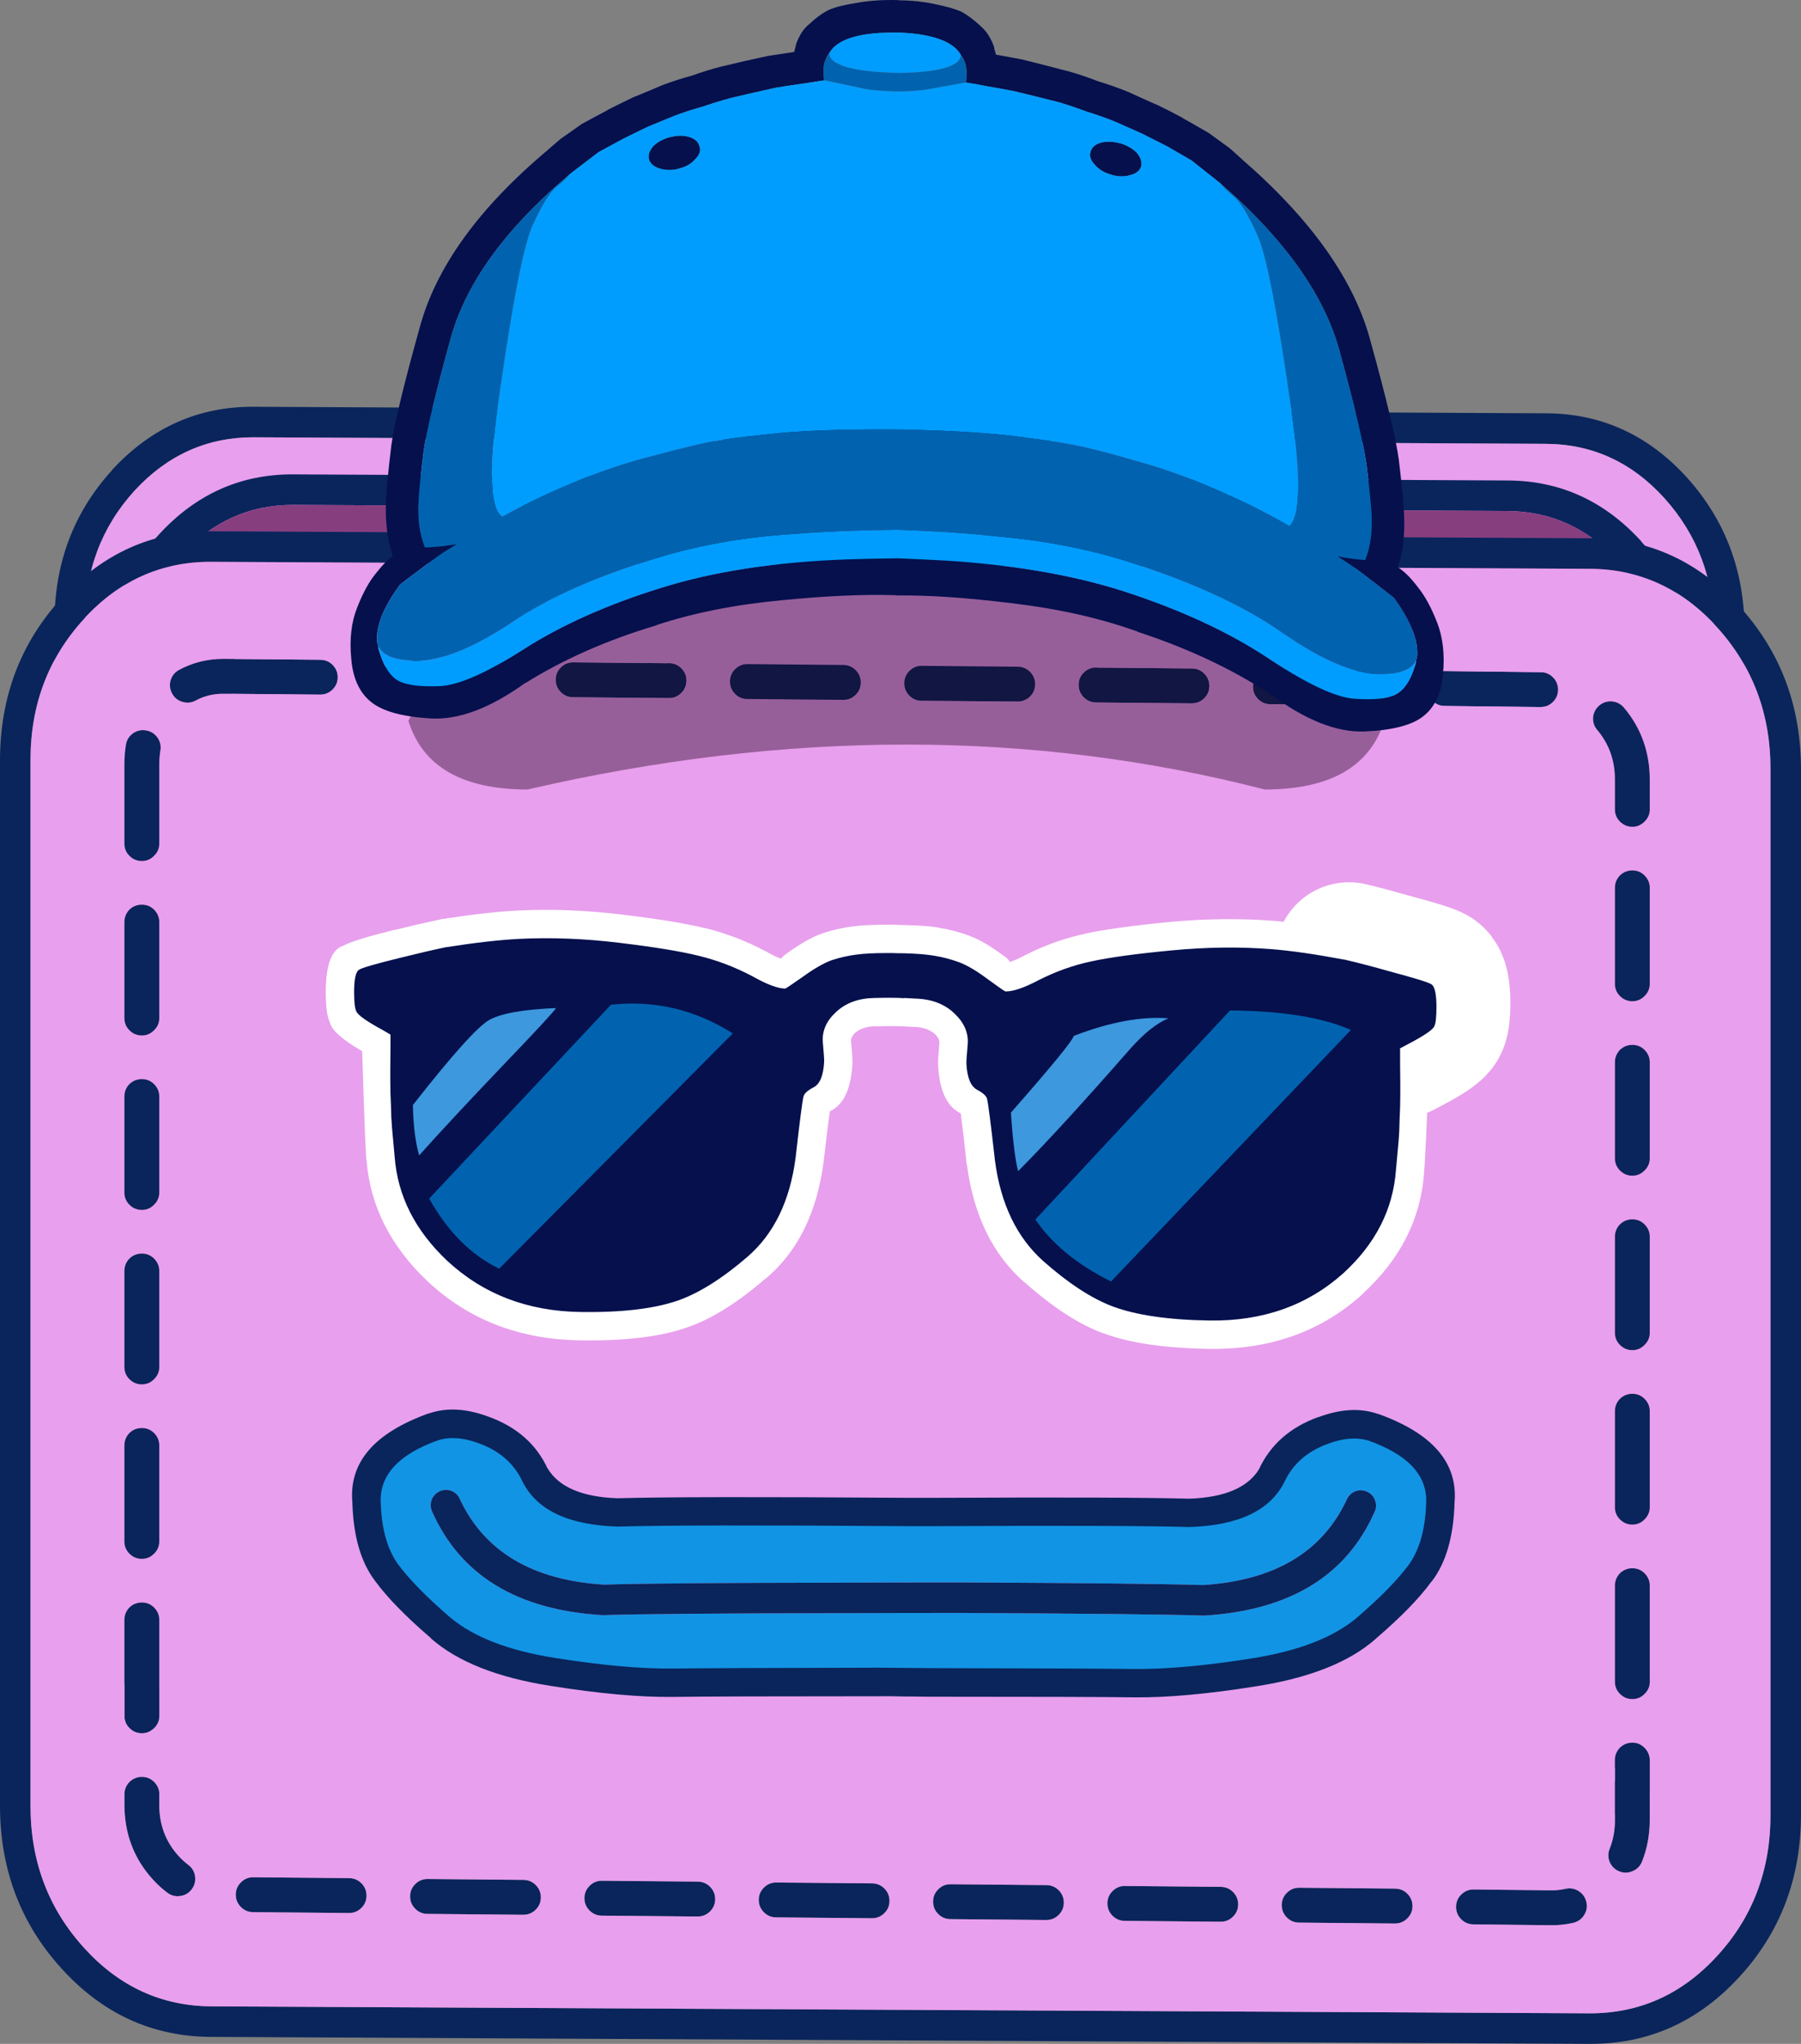 <svg width="134" height="152" viewBox="0 0 134 152" fill="none" xmlns="http://www.w3.org/2000/svg">
<rect x="0" y="0" width="134" height="152" fill="#808080" stroke="none"/>
<path d="M115.014 30.738L18.855 30.251C14.756 30.234 11.254 31.796 8.349 34.938V34.954C5.49 38.084 4.058 41.863 4.053 46.291V119.175C4.056 123.612 5.488 127.407 8.349 130.56C11.249 133.753 14.745 135.348 18.839 135.344L114.998 135.831C119.117 135.858 122.619 134.29 125.504 131.127C128.362 128.009 129.795 124.23 129.8 119.791V46.907C129.797 42.481 128.37 38.686 125.52 35.522C122.632 32.341 119.13 30.746 115.014 30.738ZM114.998 33.008H115.014C118.466 33.023 121.406 34.369 123.834 37.047C126.302 39.786 127.534 43.072 127.531 46.907V119.791C127.536 123.634 126.304 126.905 123.834 129.603C121.411 132.257 118.472 133.576 115.014 133.56L18.855 133.073C15.413 133.067 12.473 131.721 10.035 129.035C7.557 126.306 6.319 123.019 6.323 119.175V46.291C6.317 42.461 7.55 39.19 10.019 36.479C12.463 33.839 15.403 32.52 18.839 32.522L114.998 33.008Z" fill="#09255B"/>
<path d="M115.015 33.008H114.999L18.84 32.522C15.403 32.52 12.463 33.839 10.02 36.479C7.55 39.19 6.318 42.461 6.323 46.291V119.175C6.32 123.019 7.558 126.306 10.036 129.035C12.474 131.721 15.414 133.067 18.856 133.073L115.015 133.56C118.472 133.576 121.412 132.257 123.835 129.603C126.305 126.904 127.537 123.634 127.531 119.791V46.907C127.535 43.072 126.303 39.786 123.835 37.046C121.407 34.369 118.467 33.023 115.015 33.008ZM112.275 41.425C113.864 41.436 115.22 42.052 116.344 43.274C117.479 44.507 118.047 45.983 118.047 47.702V120.213C118.047 121.921 117.479 123.37 116.344 124.559C115.22 125.77 113.864 126.365 112.275 126.343L19.845 125.402C18.256 125.402 16.899 124.791 15.775 123.57C14.651 122.348 14.089 120.877 14.089 119.158V46.648C14.089 44.939 14.651 43.485 15.775 42.285C16.899 41.085 18.256 40.485 19.845 40.485L112.275 41.425ZM116.344 43.274C115.22 42.052 113.864 41.436 112.275 41.425L19.845 40.485C18.256 40.485 16.899 41.085 15.775 42.285C14.651 43.485 14.089 44.939 14.089 46.648V119.158C14.089 120.877 14.651 122.348 15.775 123.57C16.899 124.791 18.256 125.402 19.845 125.402L112.275 126.343C113.864 126.365 115.22 125.77 116.344 124.559C117.479 123.37 118.047 121.921 118.047 120.213V47.702C118.047 45.983 117.479 44.507 116.344 43.274Z" fill="#E89FED"/>
<path d="M80.4 125.094C80.144 125.344 80.014 125.647 80.011 126.002C80.008 126.361 80.132 126.669 80.384 126.927C80.636 127.183 80.938 127.312 81.292 127.316L88.425 127.381C88.786 127.384 89.094 127.259 89.35 127.008C89.606 126.758 89.735 126.455 89.739 126.1C89.742 125.741 89.617 125.433 89.366 125.175C89.114 124.919 88.806 124.79 88.442 124.786L81.308 124.721C80.958 124.718 80.656 124.843 80.4 125.094ZM67.43 124.964C67.174 125.214 67.044 125.517 67.04 125.873C67.037 126.231 67.162 126.539 67.413 126.797C67.665 127.053 67.968 127.183 68.321 127.186L75.455 127.251C75.815 127.254 76.123 127.13 76.379 126.878C76.635 126.628 76.765 126.325 76.768 125.97C76.771 125.612 76.647 125.303 76.395 125.045C76.143 124.79 75.835 124.66 75.471 124.656L68.338 124.591C67.988 124.589 67.685 124.713 67.43 124.964ZM54.459 124.835C54.203 125.084 54.074 125.387 54.07 125.743C54.067 126.101 54.191 126.409 54.443 126.667C54.695 126.923 54.998 127.053 55.351 127.056L62.485 127.121C62.845 127.124 63.153 127 63.409 126.748C63.665 126.498 63.794 126.196 63.798 125.84C63.801 125.482 63.677 125.174 63.425 124.916C63.173 124.66 62.865 124.53 62.501 124.526L55.367 124.462C55.018 124.459 54.715 124.583 54.459 124.835ZM41.489 124.705C41.233 124.955 41.103 125.257 41.1 125.613C41.097 125.971 41.221 126.28 41.473 126.538C41.725 126.793 42.027 126.923 42.381 126.927L49.514 126.992C49.875 126.994 50.183 126.87 50.438 126.619C50.694 126.369 50.824 126.066 50.828 125.71C50.831 125.352 50.706 125.044 50.455 124.786C50.203 124.53 49.895 124.4 49.531 124.397L42.397 124.332C42.047 124.329 41.745 124.453 41.489 124.705ZM28.129 125.483C28.126 125.842 28.251 126.15 28.502 126.408C28.754 126.664 29.057 126.793 29.41 126.797L36.544 126.862C36.904 126.865 37.212 126.74 37.468 126.489C37.724 126.239 37.854 125.936 37.857 125.581C37.86 125.222 37.736 124.914 37.484 124.656C37.232 124.4 36.924 124.271 36.56 124.267L29.427 124.202C29.077 124.199 28.774 124.324 28.519 124.575C28.263 124.825 28.133 125.128 28.129 125.483ZM15.613 123.618C15.406 123.908 15.331 124.227 15.386 124.575C15.44 124.932 15.608 125.213 15.889 125.418C17.047 126.268 18.36 126.695 19.828 126.7L23.574 126.732C23.936 126.735 24.244 126.61 24.498 126.359C24.754 126.106 24.884 125.798 24.887 125.435C24.89 125.084 24.765 124.781 24.514 124.526C24.26 124.27 23.952 124.141 23.59 124.137L19.845 124.105C18.943 124.108 18.138 123.848 17.429 123.326C17.14 123.12 16.816 123.044 16.456 123.099C16.11 123.155 15.829 123.328 15.613 123.618ZM13.165 111.341C12.917 111.6 12.792 111.908 12.792 112.266V119.158C12.792 119.245 12.792 119.331 12.792 119.418C12.792 119.776 12.917 120.078 13.165 120.326C13.423 120.585 13.731 120.715 14.089 120.715C14.447 120.715 14.749 120.585 14.997 120.326C15.256 120.078 15.386 119.776 15.386 119.418C15.386 119.331 15.386 119.245 15.386 119.158V112.266C15.386 111.908 15.256 111.6 14.997 111.341C14.749 111.093 14.447 110.969 14.089 110.968C13.731 110.969 13.423 111.093 13.165 111.341ZM13.165 98.367C12.917 98.625 12.792 98.933 12.792 99.291V106.427C12.792 106.785 12.917 107.088 13.165 107.335C13.423 107.594 13.731 107.724 14.089 107.725C14.447 107.724 14.749 107.594 14.997 107.335C15.256 107.088 15.386 106.785 15.386 106.427V99.291C15.386 98.933 15.256 98.625 14.997 98.367C14.749 98.118 14.447 97.994 14.089 97.994C13.731 97.994 13.423 98.118 13.165 98.367ZM13.165 85.392C12.917 85.651 12.792 85.959 12.792 86.317V93.453C12.792 93.811 12.917 94.113 13.165 94.361C13.423 94.62 13.731 94.75 14.089 94.75C14.447 94.75 14.749 94.62 14.997 94.361C15.256 94.113 15.386 93.811 15.386 93.453V86.317C15.386 85.959 15.256 85.651 14.997 85.392C14.749 85.144 14.447 85.02 14.089 85.019C13.731 85.02 13.423 85.144 13.165 85.392ZM13.165 72.418C12.917 72.676 12.792 72.984 12.792 73.342V80.478C12.792 80.836 12.917 81.139 13.165 81.386C13.423 81.646 13.731 81.775 14.089 81.776C14.447 81.775 14.749 81.646 14.997 81.386C15.256 81.139 15.386 80.836 15.386 80.478V73.342C15.386 72.984 15.256 72.676 14.997 72.418C14.749 72.17 14.447 72.045 14.089 72.045C13.731 72.045 13.423 72.17 13.165 72.418ZM40.873 39.771C40.621 39.515 40.313 39.386 39.949 39.382L32.815 39.317C32.465 39.314 32.163 39.438 31.907 39.69C31.651 39.94 31.521 40.243 31.518 40.598C31.515 40.956 31.639 41.265 31.891 41.523C32.143 41.778 32.445 41.908 32.799 41.912L39.932 41.977C40.293 41.98 40.601 41.855 40.857 41.604C41.113 41.354 41.242 41.051 41.246 40.696C41.249 40.337 41.124 40.029 40.873 39.771ZM13.165 59.444C12.917 59.702 12.792 60.01 12.792 60.368V67.504C12.792 67.862 12.917 68.165 13.165 68.412C13.423 68.671 13.731 68.801 14.089 68.801C14.447 68.801 14.749 68.671 14.997 68.412C15.256 68.165 15.386 67.862 15.386 67.504V60.368C15.386 60.01 15.256 59.702 14.997 59.444C14.749 59.195 14.447 59.071 14.089 59.071C13.731 59.071 13.423 59.195 13.165 59.444ZM13.165 46.469C12.917 46.727 12.792 47.036 12.792 47.394V54.529C12.792 54.887 12.917 55.19 13.165 55.438C13.423 55.697 13.731 55.827 14.089 55.827C14.447 55.827 14.749 55.697 14.997 55.438C15.256 55.19 15.386 54.887 15.386 54.529V47.394C15.386 47.036 15.256 46.727 14.997 46.469C14.749 46.221 14.447 46.096 14.089 46.096C13.731 46.096 13.423 46.221 13.165 46.469ZM15.97 43.339C16.332 43.345 16.64 43.22 16.894 42.966C17.721 42.183 18.694 41.788 19.812 41.782L26.962 41.847C27.323 41.85 27.631 41.725 27.886 41.474C28.142 41.224 28.272 40.921 28.275 40.566C28.278 40.207 28.154 39.899 27.902 39.641C27.651 39.386 27.343 39.256 26.978 39.252L19.796 39.187C17.991 39.196 16.424 39.834 15.094 41.101C14.842 41.356 14.712 41.658 14.705 42.009C14.699 42.372 14.818 42.68 15.062 42.934C15.316 43.197 15.618 43.332 15.97 43.339ZM92.754 40.29C92.502 40.034 92.194 39.904 91.83 39.901L84.696 39.836C84.347 39.833 84.044 39.957 83.788 40.209C83.532 40.459 83.403 40.761 83.399 41.117C83.396 41.475 83.521 41.784 83.772 42.042C84.024 42.297 84.327 42.427 84.68 42.431L91.814 42.496C92.174 42.498 92.482 42.374 92.738 42.123C92.994 41.873 93.124 41.57 93.127 41.214C93.13 40.856 93.006 40.548 92.754 40.29ZM53.843 39.901C53.591 39.645 53.283 39.515 52.919 39.512L45.785 39.447C45.436 39.444 45.133 39.568 44.877 39.82C44.621 40.07 44.492 40.372 44.488 40.728C44.485 41.086 44.609 41.394 44.861 41.652C45.113 41.908 45.416 42.038 45.769 42.042L52.903 42.106C53.263 42.109 53.571 41.985 53.827 41.733C54.083 41.483 54.213 41.181 54.216 40.825C54.219 40.467 54.095 40.159 53.843 39.901ZM70.802 41.912C71.054 42.168 71.356 42.297 71.71 42.301L78.844 42.366C79.204 42.369 79.512 42.244 79.768 41.993C80.024 41.743 80.153 41.44 80.157 41.085C80.16 40.726 80.036 40.418 79.784 40.16C79.532 39.904 79.224 39.775 78.86 39.771L71.726 39.706C71.376 39.703 71.074 39.828 70.818 40.079C70.562 40.329 70.432 40.632 70.429 40.987C70.426 41.346 70.55 41.654 70.802 41.912ZM66.814 40.031C66.562 39.775 66.254 39.645 65.889 39.641L58.756 39.576C58.406 39.574 58.103 39.698 57.848 39.949C57.592 40.199 57.462 40.502 57.459 40.858C57.456 41.216 57.58 41.524 57.832 41.782C58.083 42.038 58.386 42.168 58.739 42.171L65.873 42.236C66.234 42.239 66.542 42.115 66.797 41.863C67.053 41.613 67.183 41.31 67.186 40.955C67.189 40.597 67.065 40.288 66.814 40.031ZM119.343 114.439C119.343 114.081 119.213 113.773 118.954 113.514C118.707 113.266 118.404 113.142 118.046 113.141C117.689 113.142 117.381 113.266 117.122 113.514C116.874 113.773 116.75 114.081 116.749 114.439V120.212C116.75 120.6 116.712 120.968 116.636 121.315C116.572 121.668 116.637 121.992 116.83 122.288C117.033 122.589 117.309 122.773 117.657 122.84C118.007 122.915 118.331 122.85 118.63 122.645C118.93 122.451 119.114 122.175 119.181 121.818C119.289 121.311 119.343 120.776 119.343 120.212V114.439ZM102.709 126.229C102.712 125.871 102.588 125.563 102.336 125.305C102.084 125.049 101.776 124.919 101.412 124.916L94.278 124.851C93.929 124.848 93.626 124.972 93.37 125.224C93.114 125.474 92.985 125.776 92.981 126.132C92.978 126.49 93.102 126.799 93.354 127.056C93.606 127.312 93.909 127.442 94.262 127.446L101.396 127.511C101.756 127.513 102.064 127.389 102.32 127.138C102.576 126.888 102.706 126.585 102.709 126.229ZM106.341 125.354C106.085 125.603 105.955 125.906 105.952 126.262C105.948 126.62 106.073 126.928 106.324 127.186C106.575 127.442 106.877 127.572 107.232 127.575L112.258 127.64C113.201 127.652 114.077 127.49 114.885 127.154C115.214 127.014 115.446 126.776 115.582 126.44C115.72 126.116 115.72 125.787 115.582 125.451C115.443 125.124 115.205 124.892 114.869 124.754C114.543 124.616 114.213 124.616 113.88 124.754C113.391 124.958 112.861 125.055 112.291 125.045L107.265 124.981C106.906 124.978 106.598 125.102 106.341 125.354ZM119.343 101.464C119.343 101.107 119.213 100.798 118.954 100.54C118.707 100.292 118.404 100.167 118.046 100.167C117.689 100.167 117.381 100.292 117.122 100.54C116.874 100.798 116.75 101.107 116.749 101.464V108.6C116.75 108.958 116.874 109.261 117.122 109.509C117.381 109.768 117.689 109.897 118.046 109.898C118.404 109.897 118.707 109.768 118.954 109.509C119.213 109.261 119.343 108.958 119.343 108.6V101.464ZM117.122 87.566C116.874 87.824 116.75 88.132 116.749 88.49V95.626C116.75 95.984 116.874 96.287 117.122 96.534C117.381 96.793 117.689 96.923 118.046 96.923C118.404 96.923 118.707 96.793 118.954 96.534C119.213 96.287 119.343 95.984 119.343 95.626V88.49C119.343 88.132 119.213 87.824 118.954 87.566C118.707 87.317 118.404 87.193 118.046 87.193C117.689 87.193 117.381 87.317 117.122 87.566ZM119.343 75.516C119.343 75.158 119.213 74.85 118.954 74.591C118.707 74.343 118.404 74.219 118.046 74.218C117.689 74.219 117.381 74.343 117.122 74.591C116.874 74.85 116.75 75.158 116.749 75.516V82.651C116.75 83.009 116.874 83.312 117.122 83.56C117.381 83.819 117.689 83.949 118.046 83.949C118.404 83.949 118.707 83.819 118.954 83.56C119.213 83.312 119.343 83.009 119.343 82.651V75.516ZM118.954 61.617C118.707 61.368 118.404 61.244 118.046 61.244C117.689 61.244 117.381 61.368 117.122 61.617C116.874 61.875 116.75 62.183 116.749 62.541V69.677C116.75 70.035 116.874 70.338 117.122 70.585C117.381 70.844 117.689 70.974 118.046 70.975C118.404 70.974 118.707 70.844 118.954 70.585C119.213 70.338 119.343 70.035 119.343 69.677V62.541C119.343 62.183 119.213 61.875 118.954 61.617ZM119.343 49.567C119.343 49.209 119.213 48.901 118.954 48.642C118.707 48.394 118.404 48.27 118.046 48.269C117.689 48.27 117.381 48.394 117.122 48.642C116.874 48.901 116.75 49.209 116.749 49.567V56.703C116.75 57.061 116.874 57.363 117.122 57.611C117.381 57.87 117.689 58 118.046 58C118.404 58 118.707 57.87 118.954 57.611C119.213 57.363 119.343 57.061 119.343 56.703V49.567ZM105.725 40.42C105.473 40.164 105.165 40.034 104.8 40.031L97.667 39.966C97.317 39.963 97.015 40.087 96.759 40.339C96.503 40.589 96.373 40.891 96.37 41.247C96.367 41.605 96.491 41.913 96.743 42.171C96.995 42.427 97.297 42.557 97.651 42.56L104.784 42.625C105.145 42.628 105.453 42.504 105.708 42.252C105.964 42.002 106.094 41.7 106.097 41.344C106.101 40.986 105.976 40.678 105.725 40.42ZM118.192 44.215C118.261 43.865 118.191 43.541 117.982 43.242C117.782 42.951 117.555 42.67 117.301 42.398C117.296 42.393 117.29 42.387 117.284 42.382C115.907 40.892 114.242 40.14 112.291 40.128L110.653 40.095C110.302 40.089 109.994 40.208 109.729 40.452C109.476 40.706 109.347 41.009 109.34 41.36C109.334 41.723 109.453 42.031 109.697 42.285C109.951 42.548 110.254 42.683 110.605 42.69L112.258 42.723C113.481 42.736 114.524 43.212 115.388 44.15L115.404 44.166C115.575 44.344 115.726 44.528 115.858 44.718C116.069 45.017 116.35 45.195 116.701 45.253C117.051 45.322 117.37 45.252 117.657 45.042C117.957 44.842 118.135 44.566 118.192 44.215Z" fill="#09255B"/>
<path d="M122.099 40.258H122.115C119.39 37.26 116.082 35.752 112.193 35.733L21.806 35.279C17.922 35.261 14.609 36.737 11.867 39.706C9.169 42.638 7.818 46.185 7.814 50.345V118.445C7.816 122.612 9.168 126.18 11.867 129.149C14.607 132.125 17.915 133.623 21.79 133.641L112.193 134.095C116.077 134.111 119.379 132.641 122.099 129.684C124.808 126.752 126.164 123.2 126.168 119.029V50.929C126.164 46.773 124.807 43.216 122.099 40.258ZM120.429 41.782C122.747 44.317 123.903 47.366 123.899 50.929V119.029C123.903 122.599 122.747 125.637 120.429 128.143C118.168 130.601 115.423 131.828 112.193 131.825L21.806 131.371C18.583 131.346 15.832 130.097 13.553 127.624L13.537 127.608C11.232 125.07 10.081 122.015 10.084 118.445V50.345C10.08 46.786 11.231 43.754 13.537 41.247C15.819 38.779 18.57 37.547 21.79 37.549L112.177 38.003C115.41 38.028 118.161 39.287 120.429 41.782Z" fill="#09255B"/>
<path d="M120.43 41.782C118.162 39.287 115.411 38.028 112.177 38.003L21.79 37.549C18.571 37.547 15.82 38.779 13.538 41.247C11.232 43.753 10.081 46.786 10.085 50.345V118.445C10.082 122.015 11.233 125.07 13.538 127.608L13.554 127.624C15.833 130.097 18.584 131.346 21.806 131.371L112.194 131.825C115.424 131.828 118.169 130.601 120.43 128.143C122.747 125.637 123.904 122.599 123.899 119.029V50.929C123.904 47.366 122.748 44.317 120.43 41.782ZM112.145 46.485C112.592 46.75 113.009 47.091 113.393 47.507C114.453 48.664 114.982 50.037 114.982 51.627V119.385C114.982 120.986 114.453 122.337 113.393 123.44C112.334 124.564 111.064 125.127 109.583 125.127L22.666 124.251C21.174 124.24 19.904 123.662 18.856 122.515C17.786 121.38 17.251 120.012 17.251 118.412V50.653C17.251 49.053 17.786 47.702 18.856 46.599C19.247 46.175 19.669 45.829 20.12 45.561C20.882 45.118 21.731 44.896 22.666 44.896L109.583 45.772C110.526 45.779 111.38 46.017 112.145 46.485Z" fill="#873E7F"/>
<path d="M113.393 47.507C113.008 47.091 112.592 46.75 112.145 46.485L20.12 45.561C19.668 45.829 19.247 46.175 18.856 46.599C17.785 47.702 17.25 49.053 17.25 50.653V118.412C17.25 120.012 17.785 121.38 18.856 122.515C19.904 123.662 21.174 124.24 22.666 124.251L109.583 125.127C111.064 125.127 112.334 124.564 113.393 123.44C114.453 122.337 114.982 120.986 114.982 119.385V51.627C114.982 50.037 114.453 48.664 113.393 47.507Z" fill="#E89FED"/>
<path d="M41.148 44.864C40.897 44.608 40.589 44.478 40.224 44.474L33.091 44.41C32.741 44.407 32.438 44.531 32.183 44.782C31.927 45.032 31.797 45.335 31.794 45.691C31.791 46.049 31.915 46.357 32.167 46.615C32.418 46.871 32.721 47.001 33.075 47.004L40.208 47.069C40.569 47.072 40.877 46.948 41.132 46.696C41.388 46.446 41.518 46.144 41.521 45.788C41.525 45.43 41.4 45.121 41.148 44.864ZM19.212 44.653C18.956 44.903 18.827 45.205 18.823 45.561C18.82 45.919 18.945 46.227 19.196 46.485C19.448 46.741 19.751 46.871 20.104 46.875L27.238 46.94C27.598 46.942 27.906 46.818 28.162 46.566C28.418 46.317 28.548 46.014 28.551 45.658C28.554 45.3 28.43 44.992 28.178 44.734C27.926 44.478 27.618 44.348 27.254 44.345L20.12 44.28C19.771 44.277 19.468 44.401 19.212 44.653ZM93.03 45.383C92.778 45.127 92.47 44.997 92.106 44.993L84.972 44.928C84.623 44.926 84.32 45.05 84.064 45.301C83.808 45.551 83.678 45.854 83.675 46.21C83.672 46.568 83.796 46.876 84.048 47.134C84.3 47.39 84.603 47.52 84.956 47.523L92.09 47.588C92.45 47.591 92.758 47.467 93.014 47.215C93.27 46.965 93.399 46.663 93.403 46.307C93.406 45.949 93.282 45.641 93.03 45.383ZM54.119 44.993C53.867 44.738 53.559 44.608 53.195 44.604L46.061 44.539C45.712 44.536 45.409 44.661 45.153 44.912C44.897 45.162 44.767 45.465 44.764 45.821C44.761 46.179 44.885 46.487 45.137 46.745C45.389 47.001 45.691 47.13 46.045 47.134L53.178 47.199C53.539 47.202 53.847 47.078 54.103 46.826C54.359 46.576 54.488 46.273 54.492 45.918C54.495 45.559 54.371 45.251 54.119 44.993ZM71.094 45.172C70.838 45.422 70.708 45.724 70.705 46.08C70.702 46.438 70.826 46.746 71.078 47.004C71.329 47.26 71.632 47.39 71.986 47.394L79.119 47.459C79.48 47.461 79.788 47.337 80.043 47.086C80.299 46.836 80.429 46.533 80.433 46.177C80.436 45.819 80.311 45.511 80.06 45.253C79.808 44.997 79.5 44.867 79.135 44.864L72.002 44.799C71.652 44.796 71.35 44.92 71.094 45.172ZM67.089 45.123C66.837 44.867 66.529 44.738 66.165 44.734L59.031 44.669C58.682 44.666 58.379 44.791 58.123 45.042C57.867 45.292 57.738 45.595 57.734 45.95C57.731 46.309 57.855 46.617 58.107 46.875C58.359 47.13 58.662 47.26 59.015 47.264L66.149 47.329C66.509 47.332 66.817 47.207 67.073 46.956C67.329 46.706 67.459 46.403 67.462 46.047C67.465 45.689 67.341 45.381 67.089 45.123ZM113.069 45.561C112.822 45.313 112.519 45.188 112.161 45.188H110.913C110.555 45.188 110.247 45.313 109.989 45.561C109.74 45.819 109.616 46.127 109.616 46.485C109.616 46.843 109.74 47.146 109.989 47.394C110.247 47.653 110.555 47.782 110.913 47.783H112.161C112.519 47.782 112.822 47.653 113.069 47.394C113.328 47.146 113.458 46.843 113.458 46.485C113.458 46.127 113.328 45.819 113.069 45.561ZM106 45.512C105.748 45.257 105.44 45.127 105.076 45.123L97.942 45.058C97.593 45.055 97.29 45.18 97.035 45.431C96.779 45.681 96.649 45.984 96.645 46.34C96.642 46.698 96.767 47.006 97.018 47.264C97.27 47.52 97.573 47.649 97.926 47.653L105.06 47.718C105.42 47.721 105.728 47.596 105.984 47.345C106.24 47.095 106.37 46.792 106.373 46.437C106.376 46.078 106.252 45.77 106 45.512Z" fill="#09255B"/>
<path d="M51.784 45.885C51.817 45.918 51.844 45.945 51.865 45.966C53.303 47.404 55.038 48.123 57.07 48.123H74.547C76.579 48.123 78.319 47.404 79.768 45.966C79.789 45.945 79.816 45.918 79.849 45.885H51.784Z" fill="#09255B"/>
<path d="M79.849 45.885C79.816 45.918 79.789 45.945 79.768 45.966C78.319 47.404 76.579 48.123 74.547 48.123H57.07C55.038 48.123 53.303 47.404 51.865 45.966C51.844 45.945 51.817 45.918 51.784 45.885" stroke="#09255B" stroke-width="8" stroke-linecap="round" stroke-linejoin="round"/>
<path d="M118.29 40.031L15.727 39.512C11.358 39.484 7.64 41.15 4.572 44.507V44.491C1.529 47.812 0.005 51.829 0 56.541V134.29C0.003 139.009 1.527 143.042 4.572 146.388C7.632 149.765 11.345 151.463 15.71 151.481L118.273 152H118.29C122.649 152.017 126.362 150.352 129.428 147.005C132.47 143.694 133.995 139.678 134 134.955V57.206C133.997 52.498 132.478 48.47 129.444 45.123C126.372 41.736 122.654 40.039 118.29 40.031ZM118.273 42.301H118.29C121.991 42.317 125.147 43.766 127.758 46.648C130.409 49.571 131.733 53.091 131.73 57.206V134.955C131.736 139.076 130.412 142.579 127.758 145.464C125.152 148.31 121.996 149.732 118.29 149.729L15.727 149.21C12.018 149.185 8.862 147.737 6.258 144.864C3.596 141.94 2.267 138.415 2.27 134.29V56.541C2.265 52.43 3.589 48.927 6.242 46.031C8.849 43.182 12.005 41.766 15.71 41.782L118.273 42.301ZM116.474 140.469C116.11 140.553 115.726 140.591 115.323 140.582L109.648 140.518C109.29 140.515 108.982 140.639 108.724 140.891C108.468 141.14 108.338 141.443 108.335 141.799C108.332 142.157 108.456 142.465 108.708 142.723C108.958 142.979 109.26 143.109 109.616 143.112L115.29 143.177C115.905 143.189 116.494 143.13 117.057 142.999C117.407 142.915 117.677 142.721 117.868 142.415C118.058 142.112 118.112 141.788 118.03 141.442C117.947 141.093 117.753 140.822 117.447 140.631C117.144 140.442 116.819 140.388 116.474 140.469ZM122.748 130.9C122.748 130.542 122.618 130.234 122.359 129.976C122.112 129.727 121.809 129.603 121.451 129.603C121.093 129.603 120.785 129.727 120.527 129.976C120.279 130.234 120.155 130.542 120.154 130.9V135.344C120.158 136.119 120.028 136.833 119.765 137.485C119.631 137.814 119.631 138.144 119.765 138.474C119.91 138.804 120.148 139.036 120.478 139.171C120.808 139.306 121.138 139.301 121.467 139.155C121.797 139.021 122.029 138.789 122.165 138.458C122.55 137.509 122.744 136.471 122.748 135.344V130.9ZM11.463 132.522C11.215 132.274 10.912 132.149 10.555 132.149C10.197 132.149 9.889 132.274 9.63 132.522C9.382 132.78 9.258 133.089 9.258 133.446V134.225C9.261 136.392 9.974 138.252 11.398 139.804C11.739 140.171 12.09 140.49 12.451 140.761C12.741 140.975 13.059 141.056 13.408 141.004C13.766 140.955 14.053 140.787 14.267 140.501C14.482 140.213 14.563 139.888 14.511 139.528C14.46 139.181 14.293 138.9 14.008 138.685C13.767 138.504 13.535 138.293 13.311 138.052L13.295 138.036C12.33 136.979 11.849 135.708 11.852 134.225V133.446C11.851 133.089 11.722 132.78 11.463 132.522ZM26.897 140.063C26.645 139.808 26.337 139.678 25.973 139.674L18.839 139.609C18.49 139.606 18.187 139.731 17.931 139.982C17.675 140.232 17.546 140.535 17.542 140.891C17.539 141.249 17.664 141.557 17.915 141.815C18.167 142.071 18.47 142.2 18.823 142.204L25.957 142.269C26.317 142.272 26.625 142.148 26.881 141.896C27.137 141.646 27.267 141.343 27.27 140.988C27.273 140.629 27.149 140.321 26.897 140.063ZM39.868 140.193C39.616 139.937 39.308 139.808 38.944 139.804L31.81 139.739C31.46 139.736 31.158 139.861 30.902 140.112C30.646 140.362 30.516 140.665 30.513 141.02C30.51 141.379 30.634 141.687 30.886 141.945C31.138 142.2 31.44 142.33 31.794 142.334L38.927 142.399C39.288 142.402 39.596 142.277 39.851 142.026C40.107 141.776 40.237 141.473 40.24 141.118C40.244 140.759 40.119 140.451 39.868 140.193ZM52.838 140.323C52.586 140.067 52.278 139.937 51.914 139.934L44.78 139.869C44.431 139.866 44.128 139.99 43.872 140.242C43.616 140.492 43.486 140.794 43.483 141.15C43.48 141.508 43.604 141.817 43.856 142.074C44.108 142.33 44.41 142.46 44.764 142.464L51.898 142.529C52.258 142.531 52.566 142.407 52.822 142.156C53.078 141.906 53.208 141.603 53.211 141.247C53.214 140.889 53.09 140.581 52.838 140.323ZM65.808 140.453C65.556 140.197 65.248 140.067 64.884 140.063L57.751 139.999C57.401 139.996 57.098 140.12 56.843 140.372C56.587 140.621 56.457 140.924 56.453 141.28C56.45 141.638 56.575 141.946 56.826 142.204C57.078 142.46 57.381 142.59 57.734 142.593L64.868 142.658C65.228 142.661 65.536 142.537 65.792 142.285C66.048 142.035 66.178 141.733 66.181 141.377C66.184 141.019 66.06 140.711 65.808 140.453ZM78.779 140.582C78.527 140.327 78.219 140.197 77.855 140.193L70.721 140.128C70.371 140.125 70.069 140.25 69.813 140.501C69.557 140.751 69.427 141.054 69.424 141.41C69.421 141.768 69.545 142.076 69.797 142.334C70.049 142.59 70.351 142.719 70.705 142.723L77.838 142.788C78.199 142.791 78.507 142.667 78.763 142.415C79.019 142.165 79.148 141.862 79.152 141.507C79.155 141.148 79.03 140.84 78.779 140.582ZM91.749 140.712C91.497 140.456 91.189 140.327 90.825 140.323L83.691 140.258C83.342 140.255 83.039 140.38 82.783 140.631C82.527 140.881 82.398 141.184 82.394 141.539C82.391 141.898 82.515 142.206 82.767 142.464C83.019 142.719 83.322 142.849 83.675 142.853L90.809 142.918C91.169 142.921 91.477 142.796 91.733 142.545C91.989 142.295 92.118 141.992 92.122 141.637C92.125 141.278 92.001 140.97 91.749 140.712ZM95.754 140.761C95.498 141.011 95.368 141.313 95.365 141.669C95.361 142.027 95.486 142.335 95.737 142.593C95.989 142.849 96.292 142.979 96.645 142.983L103.779 143.048C104.139 143.05 104.447 142.926 104.703 142.675C104.959 142.425 105.089 142.122 105.092 141.766C105.095 141.408 104.971 141.1 104.719 140.842C104.467 140.586 104.159 140.456 103.795 140.453L96.662 140.388C96.312 140.385 96.009 140.509 95.754 140.761ZM9.63 119.548C9.382 119.806 9.258 120.114 9.258 120.472V127.608C9.258 127.966 9.382 128.269 9.63 128.516C9.889 128.775 10.197 128.905 10.555 128.905C10.912 128.905 11.215 128.775 11.463 128.516C11.722 128.269 11.851 127.966 11.852 127.608V120.472C11.851 120.114 11.722 119.806 11.463 119.548C11.215 119.299 10.912 119.175 10.555 119.175C10.197 119.175 9.889 119.299 9.63 119.548ZM11.463 106.573C11.215 106.325 10.912 106.201 10.555 106.2C10.197 106.201 9.889 106.325 9.63 106.573C9.382 106.832 9.258 107.14 9.258 107.498V114.634C9.258 114.991 9.382 115.294 9.63 115.542C9.889 115.801 10.197 115.931 10.555 115.931C10.912 115.931 11.215 115.801 11.463 115.542C11.722 115.294 11.851 114.991 11.852 114.634V107.498C11.851 107.14 11.722 106.832 11.463 106.573ZM11.463 93.599C11.215 93.35 10.912 93.226 10.555 93.226C10.197 93.226 9.889 93.35 9.63 93.599C9.382 93.857 9.258 94.165 9.258 94.523V101.659C9.258 102.017 9.382 102.32 9.63 102.567C9.889 102.826 10.197 102.956 10.555 102.957C10.912 102.956 11.215 102.826 11.463 102.567C11.722 102.32 11.851 102.017 11.852 101.659V94.523C11.851 94.165 11.722 93.857 11.463 93.599ZM9.63 80.624C9.382 80.883 9.258 81.191 9.258 81.549V88.685C9.258 89.043 9.382 89.345 9.63 89.593C9.889 89.852 10.197 89.982 10.555 89.982C10.912 89.982 11.215 89.852 11.463 89.593C11.722 89.345 11.851 89.043 11.852 88.685V81.549C11.851 81.191 11.722 80.883 11.463 80.624C11.215 80.376 10.912 80.252 10.555 80.251C10.197 80.252 9.889 80.376 9.63 80.624ZM11.463 67.65C11.215 67.402 10.912 67.277 10.555 67.277C10.197 67.277 9.889 67.402 9.63 67.65C9.382 67.908 9.258 68.216 9.258 68.574V75.71C9.258 76.068 9.382 76.371 9.63 76.618C9.889 76.878 10.197 77.007 10.555 77.008C10.912 77.007 11.215 76.878 11.463 76.618C11.722 76.371 11.851 76.068 11.852 75.71V68.574C11.851 68.216 11.722 67.908 11.463 67.65ZM28.746 51.335C28.997 51.59 29.3 51.72 29.654 51.724L36.787 51.789C37.148 51.791 37.456 51.667 37.711 51.416C37.967 51.166 38.097 50.863 38.1 50.507C38.103 50.149 37.979 49.841 37.727 49.583C37.476 49.327 37.167 49.197 36.803 49.194L29.67 49.129C29.32 49.126 29.017 49.25 28.762 49.502C28.506 49.752 28.376 50.054 28.373 50.41C28.369 50.769 28.494 51.077 28.746 51.335ZM13.57 52.194C13.919 52.301 14.248 52.268 14.559 52.097C15.194 51.754 15.891 51.586 16.651 51.594L23.817 51.659C24.177 51.662 24.485 51.537 24.741 51.286C24.997 51.036 25.127 50.733 25.13 50.378C25.133 50.019 25.009 49.711 24.757 49.453C24.505 49.197 24.197 49.068 23.833 49.064L16.651 48.999C15.44 48.999 14.326 49.275 13.311 49.826C13.005 49.998 12.799 50.252 12.695 50.589C12.598 50.935 12.636 51.265 12.808 51.578C12.98 51.893 13.234 52.098 13.57 52.194ZM9.371 55.389C9.295 55.856 9.257 56.348 9.258 56.865V62.736C9.258 63.094 9.382 63.397 9.63 63.644C9.889 63.903 10.197 64.033 10.555 64.033C10.912 64.033 11.215 63.903 11.463 63.644C11.722 63.397 11.851 63.094 11.852 62.736V56.865C11.852 56.495 11.879 56.144 11.933 55.811C11.991 55.455 11.915 55.131 11.706 54.838C11.493 54.548 11.207 54.375 10.847 54.319C10.499 54.261 10.181 54.336 9.89 54.546C9.6 54.756 9.427 55.037 9.371 55.389ZM80.627 51.853C80.879 52.109 81.181 52.239 81.535 52.243L88.669 52.308C89.029 52.31 89.337 52.186 89.593 51.935C89.849 51.685 89.978 51.382 89.982 51.026C89.985 50.668 89.861 50.36 89.609 50.102C89.357 49.846 89.049 49.716 88.685 49.713L81.551 49.648C81.202 49.645 80.899 49.769 80.643 50.021C80.387 50.271 80.257 50.574 80.254 50.929C80.251 51.288 80.375 51.596 80.627 51.853ZM67.657 51.724C67.909 51.98 68.211 52.109 68.564 52.113L75.698 52.178C76.059 52.181 76.367 52.056 76.622 51.805C76.878 51.555 77.008 51.252 77.011 50.897C77.015 50.538 76.89 50.23 76.639 49.972C76.387 49.716 76.079 49.587 75.715 49.583L68.581 49.518C68.231 49.515 67.929 49.64 67.673 49.891C67.417 50.141 67.287 50.444 67.284 50.799C67.281 51.158 67.405 51.466 67.657 51.724ZM54.686 51.594C54.938 51.85 55.241 51.98 55.594 51.983L62.728 52.048C63.088 52.051 63.396 51.927 63.652 51.675C63.908 51.425 64.038 51.123 64.041 50.767C64.044 50.409 63.92 50.1 63.668 49.843C63.416 49.587 63.108 49.457 62.744 49.453L55.61 49.388C55.261 49.386 54.958 49.51 54.703 49.761C54.447 50.011 54.317 50.314 54.313 50.67C54.31 51.028 54.434 51.336 54.686 51.594ZM50.698 49.713C50.446 49.457 50.138 49.327 49.774 49.324L42.64 49.259C42.291 49.256 41.988 49.38 41.732 49.632C41.476 49.882 41.346 50.184 41.343 50.54C41.34 50.898 41.464 51.206 41.716 51.464C41.968 51.72 42.27 51.85 42.624 51.853L49.758 51.918C50.118 51.921 50.426 51.797 50.682 51.545C50.938 51.295 51.067 50.993 51.071 50.637C51.074 50.279 50.95 49.971 50.698 49.713ZM122.748 117.926C122.748 117.568 122.618 117.26 122.359 117.001C122.112 116.753 121.809 116.629 121.451 116.628C121.093 116.629 120.785 116.753 120.527 117.001C120.279 117.26 120.155 117.568 120.154 117.926V125.062C120.155 125.42 120.279 125.722 120.527 125.97C120.785 126.229 121.093 126.359 121.451 126.359C121.809 126.359 122.112 126.229 122.359 125.97C122.618 125.722 122.748 125.42 122.748 125.062V117.926ZM120.527 104.027C120.279 104.285 120.155 104.593 120.154 104.951V112.087C120.155 112.445 120.279 112.748 120.527 112.996C120.785 113.255 121.093 113.384 121.451 113.385C121.809 113.384 122.112 113.255 122.359 112.996C122.618 112.748 122.748 112.445 122.748 112.087V104.951C122.748 104.593 122.618 104.285 122.359 104.027C122.112 103.779 121.809 103.654 121.451 103.654C121.093 103.654 120.785 103.779 120.527 104.027ZM120.527 91.052C120.279 91.311 120.155 91.619 120.154 91.977V99.113C120.155 99.471 120.279 99.773 120.527 100.021C120.785 100.28 121.093 100.41 121.451 100.41C121.809 100.41 122.112 100.28 122.359 100.021C122.618 99.773 122.748 99.471 122.748 99.113V91.977C122.748 91.619 122.618 91.311 122.359 91.052C122.112 90.804 121.809 90.68 121.451 90.68C121.093 90.68 120.785 90.804 120.527 91.052ZM121.451 77.705C121.093 77.706 120.785 77.83 120.527 78.078C120.279 78.337 120.155 78.645 120.154 79.002V86.138C120.155 86.496 120.279 86.799 120.527 87.047C120.785 87.306 121.093 87.436 121.451 87.436C121.809 87.436 122.112 87.306 122.359 87.047C122.618 86.799 122.748 86.496 122.748 86.138V79.002C122.748 78.645 122.618 78.337 122.359 78.078C122.112 77.83 121.809 77.706 121.451 77.705ZM122.748 66.028C122.748 65.67 122.618 65.362 122.359 65.104C122.112 64.855 121.809 64.731 121.451 64.731C121.093 64.731 120.785 64.855 120.527 65.104C120.279 65.362 120.155 65.67 120.154 66.028V73.164C120.155 73.522 120.279 73.825 120.527 74.072C120.785 74.331 121.093 74.461 121.451 74.462C121.809 74.461 122.112 74.331 122.359 74.072C122.618 73.825 122.748 73.522 122.748 73.164V66.028ZM120.819 52.616C120.585 52.348 120.288 52.196 119.927 52.162C119.578 52.136 119.265 52.239 118.987 52.47C118.719 52.703 118.567 52.995 118.533 53.346C118.508 53.706 118.611 54.019 118.841 54.286C119.721 55.331 120.158 56.564 120.154 57.984V60.19C120.155 60.547 120.279 60.85 120.527 61.098C120.785 61.357 121.093 61.487 121.451 61.487C121.809 61.487 122.112 61.357 122.359 61.098C122.618 60.85 122.748 60.547 122.748 60.19V57.984C122.744 55.922 122.101 54.133 120.819 52.616ZM106.568 52.113C106.82 52.369 107.122 52.498 107.476 52.502L114.609 52.583C114.97 52.586 115.278 52.462 115.533 52.21C115.789 51.96 115.919 51.658 115.923 51.302C115.926 50.944 115.801 50.636 115.55 50.378C115.298 50.122 114.99 49.992 114.626 49.989L107.492 49.907C107.142 49.904 106.84 50.029 106.584 50.28C106.328 50.53 106.198 50.833 106.195 51.189C106.192 51.547 106.316 51.855 106.568 52.113ZM102.952 51.156C102.955 50.798 102.831 50.49 102.579 50.232C102.327 49.976 102.019 49.846 101.655 49.843L94.522 49.778C94.172 49.775 93.869 49.899 93.614 50.151C93.358 50.401 93.228 50.703 93.224 51.059C93.221 51.417 93.346 51.725 93.597 51.983C93.849 52.239 94.152 52.369 94.505 52.373L101.639 52.437C101.999 52.44 102.307 52.316 102.563 52.064C102.819 51.815 102.949 51.512 102.952 51.156Z" fill="#09255B"/>
<path d="M118.29 42.301H118.274L15.711 41.782C12.005 41.766 8.849 43.182 6.242 46.031C3.589 48.927 2.265 52.43 2.27 56.541V134.29C2.267 138.415 3.597 141.94 6.258 144.864C8.862 147.737 12.018 149.186 15.727 149.21L118.29 149.729C121.996 149.732 125.152 148.31 127.758 145.464C130.412 142.579 131.736 139.076 131.73 134.955V57.206C131.734 53.091 130.41 49.571 127.758 46.648C125.147 43.766 121.991 42.317 118.29 42.301ZM102.58 50.232C102.831 50.49 102.956 50.798 102.952 51.156C102.949 51.512 102.819 51.815 102.563 52.064C102.308 52.316 102 52.44 101.639 52.437L94.505 52.373C94.152 52.369 93.849 52.239 93.598 51.983C93.346 51.725 93.222 51.417 93.225 51.059C93.228 50.703 93.358 50.401 93.614 50.151C93.87 49.899 94.172 49.775 94.522 49.778L101.655 49.843C102.02 49.846 102.328 49.976 102.58 50.232ZM107.476 52.502C107.122 52.499 106.82 52.369 106.568 52.113C106.316 51.855 106.192 51.547 106.195 51.189C106.198 50.833 106.328 50.53 106.584 50.28C106.84 50.029 107.143 49.905 107.492 49.907L114.626 49.989C114.99 49.992 115.298 50.122 115.55 50.378C115.802 50.636 115.926 50.944 115.923 51.302C115.919 51.658 115.79 51.961 115.534 52.21C115.278 52.462 114.97 52.586 114.61 52.583L107.476 52.502ZM119.927 52.162C120.288 52.197 120.585 52.348 120.819 52.616C122.101 54.133 122.744 55.922 122.748 57.984V60.19C122.748 60.547 122.618 60.85 122.359 61.098C122.112 61.357 121.809 61.487 121.451 61.487C121.094 61.487 120.786 61.357 120.527 61.098C120.279 60.85 120.155 60.547 120.154 60.19V57.984C120.159 56.564 119.721 55.331 118.841 54.286C118.611 54.019 118.508 53.706 118.533 53.346C118.568 52.995 118.719 52.703 118.987 52.47C119.265 52.239 119.578 52.136 119.927 52.162ZM122.359 65.104C122.618 65.362 122.748 65.67 122.748 66.028V73.164C122.748 73.522 122.618 73.825 122.359 74.072C122.112 74.331 121.809 74.461 121.451 74.462C121.094 74.461 120.786 74.331 120.527 74.072C120.279 73.825 120.155 73.522 120.154 73.164V66.028C120.155 65.67 120.279 65.362 120.527 65.104C120.786 64.855 121.094 64.731 121.451 64.731C121.809 64.731 122.112 64.855 122.359 65.104ZM120.527 78.078C120.786 77.83 121.094 77.706 121.451 77.705C121.809 77.706 122.112 77.83 122.359 78.078C122.618 78.337 122.748 78.645 122.748 79.003V86.138C122.748 86.496 122.618 86.799 122.359 87.047C122.112 87.306 121.809 87.436 121.451 87.436C121.094 87.436 120.786 87.306 120.527 87.047C120.279 86.799 120.155 86.496 120.154 86.138V79.003C120.155 78.645 120.279 78.337 120.527 78.078ZM120.154 91.977C120.155 91.619 120.279 91.311 120.527 91.053C120.786 90.804 121.094 90.68 121.451 90.68C121.809 90.68 122.112 90.804 122.359 91.053C122.618 91.311 122.748 91.619 122.748 91.977V99.113C122.748 99.471 122.618 99.774 122.359 100.021C122.112 100.28 121.809 100.41 121.451 100.41C121.094 100.41 120.786 100.28 120.527 100.021C120.279 99.774 120.155 99.471 120.154 99.113V91.977ZM120.154 104.951C120.155 104.594 120.279 104.285 120.527 104.027C120.786 103.779 121.094 103.654 121.451 103.654C121.809 103.654 122.112 103.779 122.359 104.027C122.618 104.285 122.748 104.594 122.748 104.951V112.087C122.748 112.445 122.618 112.748 122.359 112.996C122.112 113.255 121.809 113.384 121.451 113.385C121.094 113.384 120.786 113.255 120.527 112.996C120.279 112.748 120.155 112.445 120.154 112.087V104.951ZM122.359 117.001C122.618 117.26 122.748 117.568 122.748 117.926V125.062C122.748 125.42 122.618 125.722 122.359 125.97C122.112 126.229 121.809 126.359 121.451 126.359C121.094 126.359 120.786 126.229 120.527 125.97C120.279 125.722 120.155 125.42 120.154 125.062V117.926C120.155 117.568 120.279 117.26 120.527 117.001C120.786 116.753 121.094 116.629 121.451 116.628C121.809 116.629 122.112 116.753 122.359 117.001ZM49.774 49.324C50.138 49.327 50.446 49.457 50.698 49.713C50.95 49.971 51.074 50.279 51.071 50.637C51.068 50.993 50.938 51.295 50.682 51.545C50.426 51.797 50.118 51.921 49.758 51.918L42.624 51.854C42.271 51.85 41.968 51.72 41.716 51.464C41.464 51.206 41.34 50.898 41.343 50.54C41.347 50.184 41.476 49.882 41.732 49.632C41.988 49.38 42.291 49.256 42.64 49.259L49.774 49.324ZM55.594 51.983C55.241 51.98 54.938 51.85 54.687 51.594C54.435 51.336 54.31 51.028 54.314 50.67C54.317 50.314 54.447 50.011 54.703 49.761C54.958 49.51 55.261 49.386 55.611 49.388L62.744 49.453C63.108 49.457 63.416 49.587 63.669 49.843C63.92 50.1 64.044 50.409 64.041 50.767C64.038 51.123 63.908 51.425 63.652 51.675C63.397 51.927 63.089 52.051 62.728 52.048L55.594 51.983ZM68.565 52.113C68.211 52.109 67.909 51.98 67.657 51.724C67.405 51.466 67.281 51.158 67.284 50.799C67.287 50.444 67.417 50.141 67.673 49.891C67.929 49.64 68.231 49.515 68.581 49.518L75.715 49.583C76.079 49.587 76.387 49.717 76.639 49.972C76.891 50.23 77.015 50.538 77.012 50.897C77.008 51.252 76.879 51.555 76.623 51.805C76.367 52.056 76.059 52.181 75.698 52.178L68.565 52.113ZM81.535 52.243C81.182 52.239 80.879 52.109 80.627 51.854C80.376 51.596 80.251 51.288 80.254 50.929C80.258 50.574 80.387 50.271 80.643 50.021C80.899 49.769 81.202 49.645 81.551 49.648L88.685 49.713C89.049 49.717 89.357 49.846 89.609 50.102C89.861 50.36 89.985 50.668 89.982 51.026C89.979 51.382 89.849 51.685 89.593 51.935C89.337 52.186 89.029 52.31 88.669 52.308L81.535 52.243ZM9.258 56.865C9.258 56.348 9.295 55.856 9.371 55.389C9.428 55.037 9.601 54.756 9.89 54.546C10.181 54.336 10.5 54.261 10.847 54.319C11.207 54.375 11.493 54.548 11.706 54.838C11.915 55.131 11.991 55.455 11.933 55.811C11.879 56.144 11.852 56.495 11.852 56.865V62.736C11.851 63.094 11.722 63.397 11.463 63.644C11.215 63.903 10.913 64.033 10.555 64.033C10.197 64.033 9.889 63.903 9.631 63.644C9.382 63.397 9.258 63.094 9.258 62.736V56.865ZM14.559 52.097C14.248 52.268 13.919 52.301 13.57 52.194C13.234 52.098 12.98 51.893 12.808 51.578C12.637 51.265 12.599 50.935 12.695 50.589C12.8 50.252 13.005 49.998 13.311 49.826C14.327 49.275 15.44 48.999 16.651 48.999L23.833 49.064C24.197 49.068 24.506 49.197 24.757 49.453C25.009 49.711 25.133 50.019 25.13 50.378C25.127 50.733 24.997 51.036 24.741 51.286C24.485 51.538 24.177 51.662 23.817 51.659L16.651 51.594C15.891 51.586 15.194 51.754 14.559 52.097ZM29.654 51.724C29.3 51.72 28.998 51.59 28.746 51.335C28.494 51.077 28.37 50.769 28.373 50.41C28.376 50.055 28.506 49.752 28.762 49.502C29.018 49.251 29.32 49.126 29.67 49.129L36.804 49.194C37.168 49.197 37.476 49.327 37.728 49.583C37.979 49.841 38.104 50.149 38.101 50.508C38.097 50.863 37.968 51.166 37.712 51.416C37.456 51.667 37.148 51.791 36.787 51.789L29.654 51.724ZM10.555 67.277C10.913 67.277 11.215 67.402 11.463 67.65C11.722 67.908 11.851 68.216 11.852 68.574V75.71C11.851 76.068 11.722 76.371 11.463 76.618C11.215 76.878 10.913 77.007 10.555 77.008C10.197 77.007 9.889 76.878 9.631 76.618C9.382 76.371 9.258 76.068 9.258 75.71V68.574C9.258 68.216 9.382 67.908 9.631 67.65C9.889 67.402 10.197 67.277 10.555 67.277ZM9.258 81.549C9.258 81.191 9.382 80.883 9.631 80.624C9.889 80.376 10.197 80.252 10.555 80.251C10.913 80.252 11.215 80.376 11.463 80.624C11.722 80.883 11.851 81.191 11.852 81.549V88.685C11.851 89.043 11.722 89.345 11.463 89.593C11.215 89.852 10.913 89.982 10.555 89.982C10.197 89.982 9.889 89.852 9.631 89.593C9.382 89.345 9.258 89.043 9.258 88.685V81.549ZM10.555 93.226C10.913 93.226 11.215 93.35 11.463 93.599C11.722 93.857 11.851 94.165 11.852 94.523V101.659C11.851 102.017 11.722 102.32 11.463 102.567C11.215 102.826 10.913 102.956 10.555 102.957C10.197 102.956 9.889 102.826 9.631 102.567C9.382 102.32 9.258 102.017 9.258 101.659V94.523C9.258 94.165 9.382 93.857 9.631 93.599C9.889 93.35 10.197 93.226 10.555 93.226ZM10.555 106.2C10.913 106.201 11.215 106.325 11.463 106.573C11.722 106.832 11.851 107.14 11.852 107.498V114.634C11.851 114.991 11.722 115.294 11.463 115.542C11.215 115.801 10.913 115.931 10.555 115.931C10.197 115.931 9.889 115.801 9.631 115.542C9.382 115.294 9.258 114.991 9.258 114.634V107.498C9.258 107.14 9.382 106.832 9.631 106.573C9.889 106.325 10.197 106.201 10.555 106.2ZM9.258 120.472C9.258 120.114 9.382 119.806 9.631 119.548C9.889 119.299 10.197 119.175 10.555 119.175C10.913 119.175 11.215 119.299 11.463 119.548C11.722 119.806 11.851 120.114 11.852 120.472V127.608C11.851 127.966 11.722 128.269 11.463 128.516C11.215 128.775 10.913 128.905 10.555 128.905C10.197 128.905 9.889 128.775 9.631 128.516C9.382 128.269 9.258 127.966 9.258 127.608V120.472ZM95.365 141.669C95.368 141.313 95.498 141.011 95.754 140.761C96.01 140.509 96.312 140.385 96.662 140.388L103.796 140.453C104.16 140.456 104.468 140.586 104.72 140.842C104.971 141.1 105.096 141.408 105.093 141.766C105.089 142.122 104.959 142.425 104.703 142.675C104.448 142.926 104.14 143.05 103.779 143.048L96.646 142.983C96.292 142.979 95.99 142.849 95.738 142.593C95.486 142.336 95.362 142.027 95.365 141.669ZM90.825 140.323C91.189 140.327 91.497 140.456 91.749 140.712C92.001 140.97 92.125 141.278 92.122 141.637C92.119 141.992 91.989 142.295 91.733 142.545C91.477 142.796 91.169 142.921 90.809 142.918L83.675 142.853C83.322 142.849 83.019 142.719 82.767 142.464C82.516 142.206 82.391 141.898 82.394 141.539C82.398 141.184 82.528 140.881 82.784 140.631C83.039 140.38 83.342 140.255 83.692 140.258L90.825 140.323ZM77.855 140.193C78.219 140.197 78.527 140.327 78.779 140.582C79.031 140.84 79.155 141.148 79.152 141.507C79.148 141.862 79.019 142.165 78.763 142.415C78.507 142.667 78.199 142.791 77.839 142.788L70.705 142.723C70.352 142.719 70.049 142.59 69.797 142.334C69.545 142.076 69.421 141.768 69.424 141.41C69.427 141.054 69.557 140.751 69.813 140.501C70.069 140.25 70.371 140.125 70.721 140.128L77.855 140.193ZM64.884 140.063C65.249 140.067 65.557 140.197 65.809 140.453C66.06 140.711 66.184 141.019 66.181 141.377C66.178 141.733 66.048 142.035 65.792 142.285C65.537 142.537 65.229 142.661 64.868 142.658L57.734 142.593C57.381 142.59 57.078 142.46 56.827 142.204C56.575 141.946 56.451 141.638 56.454 141.28C56.457 140.924 56.587 140.621 56.843 140.372C57.099 140.12 57.401 139.996 57.751 139.999L64.884 140.063ZM51.914 139.934C52.278 139.937 52.586 140.067 52.838 140.323C53.09 140.581 53.214 140.889 53.211 141.247C53.208 141.603 53.078 141.906 52.822 142.156C52.566 142.407 52.258 142.531 51.898 142.529L44.764 142.464C44.411 142.46 44.108 142.33 43.856 142.074C43.605 141.817 43.48 141.508 43.483 141.15C43.487 140.794 43.617 140.492 43.873 140.242C44.128 139.99 44.431 139.866 44.78 139.869L51.914 139.934ZM38.944 139.804C39.308 139.808 39.616 139.937 39.868 140.193C40.12 140.451 40.244 140.759 40.241 141.118C40.237 141.473 40.108 141.776 39.852 142.026C39.596 142.277 39.288 142.402 38.928 142.399L31.794 142.334C31.44 142.33 31.138 142.201 30.886 141.945C30.634 141.687 30.51 141.379 30.513 141.02C30.516 140.665 30.646 140.362 30.902 140.112C31.158 139.861 31.46 139.736 31.81 139.739L38.944 139.804ZM25.973 139.674C26.337 139.678 26.646 139.808 26.898 140.063C27.149 140.321 27.273 140.63 27.27 140.988C27.267 141.343 27.137 141.646 26.881 141.896C26.626 142.148 26.317 142.272 25.957 142.269L18.823 142.204C18.47 142.201 18.167 142.071 17.916 141.815C17.664 141.557 17.54 141.249 17.543 140.891C17.546 140.535 17.676 140.232 17.932 139.982C18.188 139.731 18.49 139.607 18.84 139.609L25.973 139.674ZM10.555 132.149C10.913 132.149 11.215 132.274 11.463 132.522C11.722 132.78 11.851 133.089 11.852 133.446V134.225C11.849 135.708 12.33 136.979 13.295 138.036L13.311 138.052C13.535 138.293 13.768 138.504 14.008 138.685C14.293 138.9 14.461 139.181 14.511 139.528C14.563 139.888 14.482 140.213 14.268 140.501C14.053 140.787 13.766 140.955 13.408 141.004C13.059 141.056 12.741 140.975 12.452 140.761C12.09 140.49 11.739 140.171 11.398 139.804C9.974 138.252 9.261 136.392 9.258 134.225V133.446C9.258 133.089 9.382 132.78 9.631 132.522C9.889 132.274 10.197 132.149 10.555 132.149ZM122.359 129.976C122.618 130.234 122.748 130.542 122.748 130.9V135.344C122.745 136.471 122.55 137.509 122.165 138.458C122.029 138.789 121.797 139.021 121.468 139.155C121.138 139.301 120.808 139.306 120.479 139.171C120.148 139.036 119.91 138.804 119.765 138.474C119.631 138.144 119.631 137.814 119.765 137.485C120.029 136.833 120.158 136.119 120.154 135.344V130.9C120.155 130.542 120.279 130.234 120.527 129.976C120.786 129.728 121.094 129.603 121.451 129.603C121.809 129.603 122.112 129.728 122.359 129.976ZM115.323 140.582C115.726 140.591 116.11 140.553 116.474 140.469C116.82 140.388 117.144 140.442 117.447 140.631C117.753 140.822 117.947 141.093 118.03 141.442C118.112 141.788 118.058 142.112 117.868 142.415C117.677 142.721 117.407 142.915 117.058 142.999C116.495 143.13 115.906 143.189 115.29 143.177L109.616 143.112C109.261 143.109 108.958 142.979 108.708 142.723C108.456 142.465 108.332 142.157 108.335 141.799C108.339 141.443 108.468 141.14 108.724 140.891C108.982 140.639 109.29 140.515 109.648 140.518L115.323 140.582Z" fill="#E89FED"/>
<path d="M103.001 53.605L105.287 46.275C103.903 42.49 102.303 38.003 100.488 32.814H44.618C41.462 34.316 39.867 35.549 39.835 36.511L30.383 53.605C31.442 57.011 34.398 58.714 39.251 58.714C58.534 54.259 76.817 54.259 94.1 58.714C98.964 58.714 101.931 57.011 103.001 53.605Z" fill="#1F001F" fill-opacity="0.4"/>
<path d="M106.276 78.192C106.22 78.125 106.15 78.087 106.065 78.078C104.831 77.963 103.864 78.493 103.163 79.668C102.514 80.758 102.108 82.439 101.947 84.711C101.898 85.295 101.833 86.003 101.752 86.836C101.757 86.847 101.757 86.858 101.752 86.868C101.562 89.24 100.497 91.316 98.558 93.096C98.553 93.107 98.547 93.112 98.542 93.112C96.249 95.147 93.418 96.141 90.047 96.096C87.278 96.056 85.094 95.748 83.497 95.172C82.146 94.637 80.654 93.653 79.022 92.22L79.006 92.204C77.443 90.751 76.481 88.718 76.12 86.106C76.126 86.101 76.126 86.091 76.12 86.074C75.83 83.467 75.63 81.899 75.52 81.37C75.549 80.64 75.035 79.97 73.98 79.359C74.007 79.256 74.018 79.137 74.012 79.002C74.011 78.987 74.005 78.97 73.996 78.954C74.011 78.815 74.043 78.447 74.093 77.851C74.099 77.84 74.099 77.829 74.093 77.819C74.186 76.991 74.051 76.207 73.688 75.467C74.243 75.777 74.632 75.902 74.855 75.84C75.663 75.884 76.776 75.532 78.195 74.786C78.206 74.783 78.211 74.778 78.211 74.77C78.222 74.772 78.227 74.772 78.227 74.77C79.335 74.211 80.459 73.805 81.6 73.553C81.62 73.557 81.636 73.557 81.648 73.553C82.94 73.277 84.837 73.018 87.339 72.775C89.798 72.543 92.154 72.51 94.408 72.677C94.422 72.683 94.433 72.683 94.44 72.677C95.857 72.8 97.581 73.048 99.612 73.424C99.7 73.446 99.781 73.43 99.856 73.375C99.927 73.328 99.971 73.258 99.985 73.164L100.374 71.104L100.65 69.661C100.668 69.578 100.651 69.497 100.601 69.418C100.55 69.351 100.479 69.308 100.39 69.288C98.175 68.876 96.294 68.606 94.748 68.477C94.746 68.482 94.74 68.482 94.732 68.477H94.716C92.234 68.288 89.64 68.321 86.934 68.574C84.213 68.84 82.154 69.126 80.757 69.434C80.74 69.438 80.724 69.443 80.708 69.45C79.215 69.766 77.745 70.29 76.298 71.023H76.282L76.266 71.04C75.813 71.279 75.434 71.447 75.131 71.542C75.078 71.418 74.954 71.282 74.758 71.137C74.75 71.132 74.739 71.126 74.725 71.121C73.721 70.363 72.841 69.849 72.083 69.58C72.083 69.577 72.077 69.572 72.067 69.564C71.325 69.301 70.585 69.111 69.845 68.996C69.837 68.993 69.826 68.987 69.813 68.98C69.181 68.875 68.354 68.816 67.332 68.801C67.027 68.79 66.735 68.78 66.457 68.769H66.441C66.417 68.768 66.39 68.768 66.359 68.769C66.292 68.769 66.228 68.769 66.165 68.769H65.954C64.918 68.768 64.08 68.811 63.441 68.899C63.435 68.9 63.424 68.9 63.409 68.899C62.688 68.996 61.958 69.164 61.22 69.401H61.204C61.186 69.415 61.164 69.426 61.139 69.434H61.123C60.386 69.704 59.516 70.201 58.513 70.926C58.507 70.931 58.502 70.937 58.496 70.942C58.31 71.074 58.181 71.193 58.107 71.299C57.82 71.196 57.453 71.018 57.005 70.764L56.988 70.748C56.978 70.744 56.962 70.738 56.94 70.731C55.489 69.966 54.008 69.398 52.497 69.028C52.485 69.029 52.469 69.029 52.449 69.028C51.056 68.681 49.019 68.346 46.337 68.023C43.627 67.693 41.022 67.59 38.522 67.715C37.001 67.792 35.137 68.003 32.928 68.347H32.864C32.829 68.36 32.791 68.371 32.75 68.38C31.723 68.596 30.599 68.856 29.378 69.158C29.368 69.159 29.352 69.159 29.329 69.158C27.26 69.671 26.006 70.06 25.568 70.326C24.681 70.582 24.238 71.733 24.238 73.78C24.238 74.883 24.341 75.634 24.546 76.035C24.667 76.606 25.467 77.319 26.946 78.175C27.088 82.775 27.191 85.451 27.254 86.203C27.261 86.215 27.266 86.225 27.27 86.236C27.519 89.633 29.026 92.644 31.794 95.269L31.81 95.285C34.87 98.153 38.658 99.618 43.175 99.68C46.558 99.73 49.217 99.406 51.152 98.707C52.932 98.1 54.877 96.884 56.988 95.058V95.075C59.354 93.083 60.786 90.185 61.285 86.382C61.289 86.371 61.289 86.36 61.285 86.349C61.49 84.583 61.642 83.35 61.739 82.652C62.762 82.177 63.324 80.988 63.425 79.084C63.425 79.076 63.425 79.065 63.425 79.051C63.437 78.805 63.399 78.237 63.312 77.348C63.343 77.159 63.446 76.981 63.62 76.813L63.636 76.797C64.009 76.493 64.49 76.336 65.079 76.327H65.111C65.422 76.316 65.703 76.311 65.954 76.31C66.03 76.31 66.106 76.31 66.181 76.31C66.644 76.311 66.979 76.317 67.186 76.327H67.203C67.446 76.338 67.721 76.354 68.029 76.375C68.043 76.375 68.054 76.375 68.062 76.375H68.111C68.707 76.399 69.194 76.578 69.57 76.91L69.553 76.894H69.57V76.91C69.762 77.093 69.87 77.288 69.894 77.494C69.817 78.392 69.784 78.965 69.797 79.213V79.23C69.899 81.124 70.461 82.313 71.483 82.798C71.578 83.503 71.724 84.752 71.921 86.544C71.927 86.564 71.933 86.58 71.937 86.593C72.436 90.375 73.858 93.294 76.201 95.35H76.217C78.317 97.216 80.251 98.475 82.021 99.129C82.043 99.136 82.065 99.142 82.086 99.145C84.013 99.876 86.645 100.265 89.982 100.313C94.515 100.377 98.314 99.02 101.379 96.242C101.382 96.237 101.382 96.231 101.379 96.226L101.396 96.21C104.183 93.652 105.702 90.668 105.952 87.257C105.956 87.247 105.956 87.236 105.952 87.225C106.033 86.391 106.168 83.456 106.357 78.419C106.36 78.332 106.333 78.257 106.276 78.192ZM38.733 71.931C41.002 71.818 43.364 71.91 45.818 72.207C48.306 72.504 50.192 72.807 51.476 73.115C51.488 73.128 51.498 73.133 51.508 73.132C52.689 73.422 53.846 73.865 54.978 74.462C56.423 75.27 57.542 75.659 58.334 75.629C58.574 75.693 58.984 75.563 59.566 75.24C59.179 75.996 59.027 76.807 59.112 77.673C59.117 77.683 59.117 77.694 59.112 77.705C59.173 78.301 59.206 78.669 59.21 78.808C59.211 78.824 59.211 78.841 59.21 78.857C59.205 78.976 59.21 79.079 59.226 79.165C58.181 79.785 57.673 80.46 57.702 81.192C57.591 81.717 57.386 83.274 57.086 85.863C57.09 85.877 57.09 85.887 57.086 85.895C56.736 88.489 55.779 90.478 54.216 91.863H54.232C52.601 93.272 51.104 94.223 49.741 94.718H49.758C48.172 95.253 46 95.502 43.24 95.464C39.853 95.419 37.005 94.337 34.696 92.22L34.679 92.204C32.73 90.354 31.655 88.235 31.453 85.847C31.459 85.836 31.459 85.825 31.453 85.814C31.383 84.981 31.318 84.273 31.259 83.69C31.364 80.944 31.192 79.112 30.74 78.192C30.776 78.151 30.809 78.108 30.837 78.062C31.146 77.568 31.233 77.038 31.096 76.472C30.975 75.906 30.667 75.463 30.172 75.143C29.978 75.029 29.773 74.911 29.556 74.786C29.541 74.779 29.525 74.769 29.508 74.753C29.04 74.507 28.684 74.35 28.437 74.283C28.449 74.157 28.454 73.99 28.454 73.78C28.454 73.761 28.454 73.74 28.454 73.716C28.871 73.622 29.498 73.471 30.334 73.261C30.352 73.262 30.368 73.257 30.383 73.245C31.532 72.961 32.597 72.713 33.577 72.499C33.59 72.502 33.6 72.502 33.609 72.499H33.593C35.624 72.193 37.337 72.004 38.733 71.931Z" fill="white"/>
<path d="M102.531 105.146H102.515C102.495 105.144 102.474 105.138 102.45 105.13C101.173 104.699 99.725 104.785 98.105 105.389V105.373C98.105 105.381 98.099 105.387 98.089 105.389H98.072C95.993 106.145 94.529 107.432 93.679 109.249L93.695 109.233C92.865 110.619 91.135 111.36 88.507 111.455C88.495 111.454 88.479 111.454 88.458 111.455C88.447 111.454 88.431 111.454 88.409 111.455C85.275 111.368 79.131 111.347 69.975 111.39H69.959C69.088 111.39 68.207 111.39 67.316 111.39H67.3C56.534 111.314 49.433 111.325 45.996 111.422H45.964C45.945 111.422 45.923 111.422 45.899 111.422C43.291 111.324 41.572 110.584 40.743 109.2V109.217C39.904 107.399 38.44 106.113 36.35 105.357C36.347 105.359 36.342 105.359 36.334 105.357C36.325 105.354 36.315 105.348 36.301 105.341C34.696 104.75 33.253 104.668 31.972 105.097H31.988C31.965 105.106 31.938 105.111 31.907 105.114H31.891C27.847 106.564 25.956 108.764 26.217 111.714V111.73C26.286 114.247 26.854 116.199 27.919 117.585C28.806 118.801 30.184 120.212 32.053 121.818L32.069 121.851C34.035 123.576 36.985 124.749 40.922 125.37C44.534 125.948 47.582 126.224 50.066 126.197H50.082C52.185 126.165 57.292 126.148 65.403 126.148H65.419C65.43 126.148 65.441 126.148 65.452 126.148C66.018 126.139 66.602 126.144 67.203 126.165C67.231 126.165 67.253 126.165 67.268 126.165C67.841 126.165 68.408 126.17 68.97 126.181H68.986C68.998 126.181 69.008 126.181 69.019 126.181C77.141 126.181 82.253 126.197 84.356 126.229H84.372C86.856 126.256 89.898 125.98 93.5 125.402C97.447 124.781 100.398 123.608 102.353 121.883L102.385 121.851C104.254 120.244 105.627 118.833 106.503 117.618H106.519C107.587 116.228 108.154 114.271 108.222 111.747C108.482 108.796 106.586 106.596 102.531 105.146ZM104.006 111.682C103.962 113.122 103.676 114.257 103.147 115.088C103.137 115.096 103.127 115.101 103.115 115.104C102.364 116.121 101.196 117.31 99.613 118.672C98.096 119.911 95.837 120.771 92.836 121.25V121.234C89.513 121.769 86.703 122.029 84.405 122.013C82.291 121.98 77.174 121.964 69.051 121.964C68.476 121.953 67.897 121.948 67.316 121.948C67.308 121.948 67.292 121.948 67.268 121.948C66.631 121.926 66.015 121.921 65.419 121.932H65.387C57.301 121.932 52.178 121.948 50.017 121.98C47.726 121.996 44.916 121.736 41.587 121.202V121.218C38.596 120.738 36.337 119.879 34.809 118.639C33.237 117.278 32.069 116.088 31.308 115.071C31.306 115.068 31.301 115.063 31.291 115.055C30.762 114.223 30.475 113.082 30.432 111.633C30.566 110.588 31.512 109.744 33.269 109.103C33.747 109.015 34.282 109.079 34.874 109.298L34.891 109.314H34.907C35.867 109.665 36.548 110.249 36.95 111.066L36.966 111.098C38.245 113.988 41.223 115.501 45.899 115.639C45.943 115.64 45.98 115.64 46.013 115.639C49.401 115.542 56.491 115.531 67.284 115.607H67.3C68.197 115.607 69.089 115.607 69.975 115.607C79.189 115.564 85.334 115.585 88.409 115.671C88.452 115.673 88.49 115.673 88.523 115.671C93.21 115.534 96.188 114.02 97.456 111.13C97.465 111.125 97.47 111.12 97.472 111.114V111.098C97.884 110.281 98.571 109.697 99.531 109.346H99.515H99.548V109.33C100.15 109.112 100.685 109.047 101.153 109.136C102.925 109.778 103.876 110.627 104.006 111.682Z" fill="#09255B"/>
<path d="M104.168 77.64C104.341 77.554 104.525 77.456 104.72 77.348C105.941 76.71 106.606 76.262 106.714 76.002C106.822 75.797 106.876 75.321 106.876 74.575C106.876 73.624 106.757 73.061 106.519 72.888C106.335 72.748 105.292 72.423 103.39 71.915C102.317 71.607 101.312 71.34 100.375 71.112" stroke="white" stroke-width="11" stroke-linecap="round" stroke-linejoin="round"/>
<path d="M104.087 34.289C104.087 34.279 104.087 34.268 104.087 34.257C103.87 32.646 103.168 29.694 101.979 25.402C100.779 20.85 97.574 16.32 92.365 11.811L92.413 11.844L91.635 11.146C91.57 11.092 91.505 11.038 91.441 10.984L90.079 9.995C90.014 9.941 89.933 9.887 89.835 9.833C89.241 9.487 88.636 9.141 88.019 8.795C87.987 8.762 87.955 8.741 87.922 8.73C87.306 8.395 86.668 8.07 86.009 7.757C85.987 7.746 85.955 7.735 85.912 7.724C85.252 7.432 84.593 7.135 83.934 6.832C83.901 6.821 83.874 6.811 83.853 6.8C83.161 6.519 82.437 6.265 81.68 6.038C80.967 5.756 80.227 5.508 79.459 5.292C79.448 5.281 79.421 5.275 79.378 5.275C78.275 4.983 77.157 4.697 76.022 4.416C75.979 4.405 75.946 4.4 75.925 4.4C75.309 4.281 74.698 4.167 74.093 4.059V4.043C74.082 3.978 74.044 3.837 73.979 3.621C73.979 3.599 73.979 3.583 73.979 3.572C73.925 3.356 73.817 3.102 73.655 2.81C73.482 2.486 73.26 2.205 72.99 1.967C72.471 1.48 71.98 1.113 71.515 0.864C71.05 0.659 70.358 0.464 69.439 0.28C68.694 0.122 67.857 0.036 66.927 0.021L66.748 0.005C65.621 -0.019 64.621 0.051 63.749 0.215C62.83 0.356 62.138 0.529 61.673 0.734C61.209 0.961 60.717 1.318 60.198 1.805C59.928 2.021 59.706 2.291 59.533 2.616C59.371 2.908 59.263 3.162 59.209 3.378C59.209 3.389 59.209 3.405 59.209 3.427C59.144 3.643 59.106 3.783 59.096 3.848V3.864C58.49 3.951 57.88 4.043 57.264 4.14C57.242 4.14 57.209 4.146 57.166 4.156C56.031 4.394 54.913 4.648 53.81 4.919C53.767 4.919 53.74 4.924 53.729 4.935C52.962 5.129 52.221 5.356 51.508 5.616C50.751 5.821 50.027 6.054 49.335 6.313C49.314 6.324 49.287 6.335 49.254 6.346C48.595 6.627 47.936 6.903 47.276 7.173C47.233 7.184 47.201 7.194 47.179 7.205C46.52 7.519 45.882 7.832 45.266 8.146C45.234 8.157 45.201 8.178 45.169 8.211C44.553 8.535 43.947 8.86 43.353 9.184C43.256 9.238 43.175 9.292 43.11 9.346L41.748 10.303C41.683 10.357 41.618 10.411 41.553 10.465L40.775 11.13L40.824 11.098C35.614 15.455 32.409 19.899 31.209 24.429C30.02 28.678 29.318 31.608 29.102 33.219C29.102 33.23 29.102 33.241 29.102 33.252C28.907 34.862 28.783 36.127 28.729 37.047V37.063C28.638 38.699 28.806 40.121 29.231 41.328C28.855 41.612 28.455 42.023 28.032 42.561C27.491 43.199 27.005 44.074 26.573 45.188C26.14 46.269 25.994 47.54 26.135 48.999C26.254 50.426 26.735 51.486 27.578 52.178C28.421 52.881 29.891 53.297 31.988 53.427C34.084 53.567 36.452 52.686 39.089 50.783H39.121C41.942 49.021 45.185 47.594 48.849 46.502V46.485C51.659 45.566 54.778 44.95 58.204 44.636C61.484 44.314 64.289 44.189 66.618 44.264V44.28C66.686 44.279 66.75 44.279 66.813 44.28C66.837 44.279 66.859 44.279 66.878 44.28C69.206 44.263 72.01 44.457 75.292 44.864C78.719 45.264 81.837 45.966 84.647 46.972V46.988C88.311 48.188 91.554 49.702 94.375 51.529H94.407C97.045 53.519 99.412 54.475 101.509 54.4C103.606 54.313 105.076 53.929 105.919 53.248C106.762 52.578 107.243 51.54 107.362 50.134C107.502 48.675 107.356 47.394 106.924 46.291C106.491 45.177 106.005 44.291 105.465 43.631C104.949 42.954 104.462 42.472 104.005 42.188C104.394 41.031 104.546 39.669 104.459 38.101V38.084C104.405 37.165 104.281 35.9 104.087 34.289ZM103.114 43.988C103.314 44.148 103.519 44.31 103.73 44.474C104.876 46.075 105.448 47.426 105.448 48.529C105.459 48.734 105.432 48.918 105.367 49.08C105.357 49.253 105.313 49.437 105.238 49.632C104.903 50.68 104.427 51.356 103.811 51.659C103.206 51.962 102.2 52.064 100.795 51.967C99.39 51.87 97.288 50.891 94.489 49.032C91.689 47.161 88.306 45.556 84.339 44.215C80.459 42.885 75.86 42.047 70.542 41.701C69.696 41.65 68.469 41.59 66.862 41.523C66.789 41.526 66.713 41.526 66.635 41.523H66.618C65.019 41.546 63.798 41.573 62.954 41.604C57.636 41.798 53.037 42.507 49.157 43.728C45.19 44.961 41.807 46.469 39.008 48.253C36.208 50.048 34.106 50.972 32.701 51.026C31.296 51.081 30.291 50.956 29.685 50.653C29.069 50.329 28.594 49.632 28.259 48.561C28.183 48.367 28.14 48.183 28.129 48.01C28.064 47.848 28.037 47.664 28.048 47.459C28.048 46.356 28.621 45.026 29.766 43.469C29.913 43.358 30.054 43.25 30.188 43.145C30.91 42.606 31.559 42.12 32.133 41.685C32.164 41.67 32.191 41.654 32.215 41.636C32.604 41.334 33.193 40.944 33.982 40.468C33.037 40.621 32.248 40.702 31.615 40.712C31.226 39.745 31.069 38.577 31.145 37.209C31.199 36.333 31.323 35.122 31.517 33.576C31.734 32.041 32.409 29.219 33.544 25.11C34.203 22.753 35.457 20.412 37.305 18.088C38.678 16.369 40.375 14.655 42.396 12.947L44.52 11.325C45.126 11 45.742 10.665 46.368 10.319C46.974 10.016 47.595 9.714 48.233 9.411C48.892 9.141 49.552 8.87 50.211 8.6C50.87 8.351 51.557 8.13 52.27 7.935C52.962 7.697 53.664 7.481 54.378 7.286C55.48 7.027 56.593 6.773 57.718 6.524C58.431 6.405 59.15 6.297 59.874 6.2C60.328 6.124 60.776 6.054 61.219 5.989H61.252C61.289 5.987 61.327 5.981 61.365 5.973C61.349 5.976 61.332 5.976 61.317 5.973C61.241 5.292 61.268 4.805 61.398 4.513C61.514 4.207 61.611 4.024 61.69 3.962C61.698 3.958 61.704 3.952 61.706 3.945C61.814 3.762 61.938 3.605 62.079 3.475C62.824 2.805 64.202 2.453 66.213 2.421H66.878C66.91 2.422 66.943 2.422 66.975 2.421C68.987 2.519 70.365 2.913 71.109 3.605C71.25 3.735 71.374 3.891 71.482 4.075C71.484 4.082 71.484 4.087 71.482 4.091C71.572 4.153 71.674 4.337 71.79 4.643C71.92 4.956 71.947 5.454 71.871 6.135C71.86 6.137 71.849 6.137 71.839 6.135C71.871 6.142 71.903 6.148 71.936 6.151H71.969C72.412 6.216 72.86 6.297 73.314 6.394C74.039 6.513 74.757 6.643 75.471 6.784C76.595 7.054 77.708 7.33 78.811 7.611C79.524 7.827 80.227 8.065 80.918 8.324C81.632 8.541 82.318 8.784 82.977 9.054C83.637 9.346 84.296 9.638 84.955 9.93C85.593 10.254 86.215 10.568 86.82 10.871C87.447 11.238 88.063 11.595 88.668 11.941L90.792 13.628C92.813 15.379 94.51 17.136 95.883 18.898C97.731 21.266 98.985 23.64 99.644 26.018C100.779 30.17 101.455 33.014 101.671 34.549C101.865 36.095 101.99 37.306 102.044 38.182C102.119 39.553 101.962 40.71 101.574 41.652C101.001 41.615 100.315 41.523 99.514 41.377C100.223 41.823 100.769 42.191 101.152 42.48C101.199 42.513 101.242 42.546 101.282 42.577C101.831 43.002 102.442 43.472 103.114 43.988ZM52.092 11.13C52.092 11.054 52.075 10.973 52.043 10.887C51.967 10.552 51.713 10.319 51.281 10.189C50.881 10.06 50.422 10.06 49.903 10.189C49.892 10.189 49.881 10.189 49.87 10.189C49.341 10.33 48.919 10.557 48.606 10.871C48.411 11.087 48.298 11.309 48.265 11.536C48.255 11.644 48.26 11.746 48.282 11.844C48.379 12.168 48.638 12.395 49.06 12.525C49.416 12.644 49.811 12.671 50.243 12.606C50.33 12.595 50.411 12.573 50.486 12.541C51.016 12.422 51.427 12.19 51.719 11.844C51.956 11.617 52.081 11.379 52.092 11.13ZM81.097 11.519C81.107 11.768 81.232 12.017 81.469 12.265C81.761 12.611 82.172 12.855 82.702 12.995C82.777 13.028 82.858 13.049 82.945 13.06C83.377 13.146 83.772 13.13 84.128 13.011C84.55 12.903 84.809 12.687 84.907 12.363C84.928 12.265 84.934 12.163 84.923 12.055C84.89 11.828 84.777 11.595 84.582 11.357C84.269 11.044 83.847 10.806 83.318 10.643C83.307 10.643 83.296 10.643 83.285 10.643C82.766 10.514 82.307 10.503 81.907 10.611C81.475 10.741 81.221 10.963 81.145 11.276C81.113 11.363 81.097 11.444 81.097 11.519Z" fill="#05104D"/>
<path d="M90.792 13.628L88.668 11.941C88.063 11.595 87.447 11.238 86.82 10.871C86.215 10.568 85.594 10.254 84.956 9.93C84.296 9.638 83.637 9.346 82.978 9.054C82.319 8.784 81.632 8.541 80.919 8.324C80.227 8.065 79.524 7.827 78.811 7.611C77.709 7.33 76.595 7.054 75.471 6.784C74.758 6.643 74.039 6.513 73.315 6.394C72.861 6.297 72.412 6.216 71.969 6.151H71.937C71.903 6.148 71.871 6.142 71.84 6.135C70.408 6.395 69.414 6.574 68.856 6.67C68.388 6.742 67.723 6.785 66.862 6.8C66.828 6.799 66.79 6.799 66.749 6.8C66.617 6.8 66.476 6.8 66.327 6.8V6.784C65.466 6.755 64.802 6.695 64.333 6.605C63.777 6.488 62.788 6.277 61.366 5.973C61.328 5.981 61.29 5.987 61.252 5.989H61.22C60.777 6.054 60.328 6.124 59.874 6.2C59.15 6.297 58.431 6.405 57.718 6.524C56.594 6.773 55.481 7.027 54.378 7.286C53.665 7.481 52.962 7.697 52.27 7.935C51.557 8.13 50.871 8.351 50.211 8.6C49.552 8.87 48.893 9.141 48.233 9.411C47.596 9.714 46.974 10.017 46.369 10.319C45.742 10.665 45.126 11 44.521 11.325L42.397 12.947C42.224 13.184 41.889 13.503 41.392 13.903C40.894 14.325 40.322 15.244 39.673 16.66C39.36 17.309 39.014 18.553 38.635 20.391C38.192 22.553 37.695 25.564 37.144 29.424C36.679 32.57 36.511 34.9 36.641 36.414C36.737 37.523 36.985 38.194 37.387 38.425C38.953 37.554 40.618 36.748 42.381 36.009C44.575 35.079 46.645 34.376 48.59 33.9C50.471 33.392 51.908 33.041 52.903 32.846C53.897 32.662 55.27 32.484 57.021 32.311C59.301 32.03 62.636 31.905 67.024 31.938C71.142 32.028 74.293 32.239 76.476 32.57C78.227 32.787 79.6 33.008 80.594 33.235C81.589 33.452 83.026 33.835 84.907 34.387C86.853 34.927 88.922 35.695 91.117 36.69C92.816 37.436 94.421 38.247 95.932 39.122C96.259 38.843 96.464 38.221 96.548 37.257C96.678 35.744 96.51 33.403 96.045 30.235C95.494 26.375 94.997 23.353 94.554 21.169C94.175 19.309 93.83 18.055 93.516 17.407C92.868 15.969 92.295 15.039 91.798 14.617C91.3 14.195 90.965 13.866 90.792 13.628ZM81.47 12.265C81.232 12.017 81.108 11.768 81.097 11.519C81.097 11.444 81.113 11.363 81.146 11.276C81.221 10.963 81.475 10.741 81.908 10.611C82.308 10.503 82.767 10.514 83.286 10.644C83.297 10.644 83.307 10.644 83.318 10.644C83.848 10.806 84.269 11.044 84.583 11.357C84.777 11.595 84.891 11.828 84.923 12.055C84.934 12.163 84.929 12.265 84.907 12.363C84.81 12.687 84.55 12.903 84.129 13.011C83.772 13.13 83.378 13.146 82.945 13.06C82.859 13.049 82.778 13.028 82.702 12.995C82.172 12.855 81.762 12.611 81.47 12.265ZM52.044 10.887C52.076 10.973 52.092 11.054 52.092 11.13C52.081 11.379 51.957 11.617 51.719 11.844C51.427 12.19 51.017 12.422 50.487 12.541C50.411 12.573 50.33 12.595 50.244 12.606C49.812 12.671 49.417 12.644 49.06 12.525C48.639 12.395 48.379 12.168 48.282 11.844C48.261 11.746 48.255 11.644 48.266 11.536C48.298 11.309 48.412 11.087 48.606 10.871C48.92 10.557 49.341 10.33 49.871 10.19C49.882 10.19 49.893 10.19 49.903 10.19C50.422 10.06 50.882 10.06 51.282 10.19C51.714 10.319 51.968 10.552 52.044 10.887ZM70.38 5.032C71.137 4.783 71.504 4.47 71.483 4.091C71.485 4.088 71.485 4.082 71.483 4.075C71.375 3.891 71.25 3.735 71.11 3.605C70.365 2.913 68.987 2.519 66.976 2.421C66.943 2.422 66.911 2.422 66.878 2.421H66.214C64.202 2.453 62.824 2.805 62.079 3.475C61.939 3.605 61.815 3.762 61.706 3.946C61.704 3.952 61.699 3.958 61.69 3.962H61.706C61.685 4.34 62.052 4.665 62.809 4.935C63.76 5.238 65.144 5.4 66.959 5.421C68.421 5.404 69.561 5.274 70.38 5.032ZM103.811 51.659C104.428 51.356 104.903 50.681 105.238 49.632C105.314 49.437 105.357 49.253 105.368 49.08C105.119 49.729 104.363 50.075 103.098 50.118C102.947 50.14 102.785 50.145 102.612 50.135C100.72 50.091 98.342 49.08 95.478 47.102C92.7 45.145 89.004 43.415 84.388 41.912C81.286 40.885 77.871 40.209 74.142 39.885C72.02 39.654 69.593 39.491 66.862 39.398C66.79 39.401 66.714 39.401 66.635 39.398V39.382C66.633 39.387 66.627 39.393 66.619 39.398C63.899 39.425 61.478 39.522 59.355 39.69C55.627 39.906 52.211 40.485 49.109 41.425C44.494 42.798 40.797 44.431 38.019 46.323C35.155 48.215 32.777 49.161 30.886 49.161C30.713 49.151 30.55 49.134 30.399 49.113C29.135 49.026 28.378 48.659 28.129 48.01C28.14 48.183 28.183 48.367 28.259 48.561C28.594 49.632 29.07 50.329 29.686 50.653C30.291 50.956 31.296 51.081 32.701 51.026C34.107 50.972 36.209 50.048 39.008 48.253C41.808 46.469 45.191 44.961 49.158 43.728C53.038 42.507 57.637 41.798 62.955 41.604C63.798 41.573 65.02 41.546 66.619 41.523H66.635C66.714 41.526 66.79 41.526 66.862 41.523C68.47 41.59 69.697 41.65 70.543 41.701C75.86 42.047 80.459 42.885 84.34 44.215C88.306 45.556 91.689 47.161 94.489 49.032C97.288 50.891 99.391 51.87 100.796 51.967C102.201 52.064 103.206 51.962 103.811 51.659Z" fill="#009DFF"/>
<path d="M103.73 44.474C103.519 44.31 103.314 44.148 103.114 43.988C102.442 43.472 101.832 43.002 101.282 42.577C101.242 42.546 101.199 42.513 101.152 42.48C100.769 42.191 100.223 41.823 99.515 41.377C100.315 41.523 101.001 41.615 101.574 41.652C101.962 40.71 102.119 39.553 102.044 38.182C101.99 37.306 101.866 36.095 101.671 34.549C101.455 33.014 100.779 30.17 99.645 26.018C98.985 23.64 97.731 21.266 95.883 18.898C94.51 17.136 92.814 15.379 90.792 13.628C90.965 13.866 91.3 14.195 91.797 14.617C92.295 15.039 92.868 15.969 93.516 17.407C93.829 18.055 94.175 19.309 94.554 21.169C94.997 23.353 95.494 26.375 96.045 30.235C96.51 33.403 96.678 35.744 96.548 37.257C96.464 38.221 96.258 38.843 95.932 39.122C94.421 38.247 92.816 37.436 91.117 36.69C88.922 35.695 86.853 34.927 84.907 34.387C83.026 33.835 81.589 33.452 80.594 33.235C79.6 33.008 78.227 32.787 76.476 32.57C74.292 32.239 71.142 32.028 67.024 31.938C62.636 31.905 59.301 32.03 57.021 32.311C55.27 32.484 53.897 32.662 52.903 32.846C51.908 33.041 50.471 33.392 48.59 33.9C46.645 34.376 44.575 35.079 42.38 36.009C40.618 36.748 38.953 37.554 37.387 38.425C36.985 38.194 36.737 37.523 36.641 36.414C36.511 34.9 36.679 32.57 37.144 29.424C37.695 25.564 38.192 22.553 38.635 20.391C39.014 18.553 39.359 17.309 39.673 16.66C40.321 15.244 40.894 14.325 41.392 13.903C41.889 13.503 42.224 13.184 42.397 12.947C40.376 14.655 38.678 16.369 37.306 18.088C35.458 20.412 34.204 22.753 33.544 25.11C32.41 29.219 31.734 32.041 31.518 33.576C31.323 35.122 31.199 36.333 31.145 37.209C31.069 38.577 31.226 39.745 31.615 40.712C32.248 40.702 33.037 40.621 33.982 40.468C33.193 40.944 32.604 41.334 32.215 41.636C32.191 41.654 32.164 41.67 32.134 41.685C31.559 42.12 30.911 42.607 30.188 43.145C30.054 43.25 29.914 43.358 29.767 43.469C28.621 45.026 28.048 46.356 28.048 47.459C28.037 47.664 28.064 47.848 28.129 48.01C28.378 48.659 29.134 49.026 30.399 49.113C30.55 49.134 30.712 49.151 30.886 49.161C32.777 49.161 35.155 48.215 38.019 46.323C40.797 44.431 44.493 42.798 49.109 41.425C52.211 40.485 55.626 39.906 59.355 39.69C61.478 39.522 63.899 39.425 66.619 39.398C66.627 39.393 66.633 39.387 66.635 39.382V39.398C66.714 39.401 66.79 39.401 66.862 39.398C69.593 39.491 72.02 39.654 74.142 39.885C77.871 40.209 81.286 40.885 84.388 41.912C89.004 43.415 92.7 45.145 95.478 47.102C98.342 49.08 100.72 50.091 102.612 50.135C102.784 50.145 102.947 50.14 103.098 50.118C104.363 50.075 105.119 49.729 105.368 49.08C105.433 48.918 105.46 48.734 105.449 48.529C105.449 47.426 104.876 46.075 103.73 44.474ZM71.483 4.091C71.504 4.47 71.137 4.783 70.38 5.032C69.561 5.274 68.421 5.404 66.959 5.421C65.143 5.4 63.76 5.238 62.809 4.935C62.052 4.665 61.685 4.34 61.706 3.962H61.69C61.611 4.024 61.514 4.207 61.398 4.513C61.269 4.805 61.242 5.292 61.317 5.973C61.333 5.976 61.349 5.976 61.366 5.973C62.788 6.277 63.777 6.488 64.333 6.605C64.802 6.695 65.466 6.755 66.327 6.784V6.8C66.476 6.8 66.617 6.8 66.749 6.8C66.79 6.799 66.828 6.799 66.862 6.8C67.723 6.785 68.388 6.742 68.856 6.67C69.414 6.574 70.408 6.395 71.839 6.135C71.849 6.137 71.86 6.137 71.872 6.135C71.948 5.454 71.92 4.956 71.791 4.643C71.675 4.337 71.572 4.153 71.483 4.091Z" fill="#0163AF"/>
<path d="M106.52 73.213C106.336 73.072 105.293 72.748 103.391 72.24C102.18 71.894 101.061 71.602 100.035 71.364H100.002C97.873 70.964 96.068 70.704 94.587 70.585C92.209 70.402 89.728 70.434 87.145 70.683C84.529 70.931 82.552 71.202 81.211 71.494C79.871 71.775 78.552 72.245 77.255 72.904C76.185 73.467 75.369 73.743 74.807 73.732C74.764 73.732 74.326 73.429 73.494 72.823C72.672 72.207 71.959 71.785 71.354 71.558C70.727 71.331 70.105 71.169 69.489 71.072C68.926 70.978 68.185 70.918 67.268 70.894C66.955 70.894 66.657 70.888 66.376 70.877C66.304 70.877 66.234 70.877 66.166 70.877C66.095 70.877 66.025 70.877 65.955 70.877C65.038 70.878 64.298 70.915 63.734 70.991C63.118 71.067 62.496 71.207 61.869 71.412C61.264 71.639 60.551 72.05 59.729 72.645C58.897 73.229 58.459 73.521 58.416 73.521C57.854 73.51 57.038 73.202 55.968 72.596C54.671 71.915 53.352 71.412 52.012 71.088C50.672 70.753 48.694 70.429 46.078 70.115C43.495 69.802 41.014 69.704 38.636 69.823C37.155 69.899 35.35 70.104 33.221 70.439H33.188C32.162 70.656 31.043 70.915 29.832 71.218C27.93 71.683 26.887 71.986 26.703 72.126C26.466 72.277 26.347 72.829 26.347 73.78C26.347 74.526 26.401 75.002 26.509 75.207C26.617 75.489 27.282 75.959 28.503 76.618C28.698 76.727 28.881 76.835 29.054 76.943C29.054 77.84 29.049 78.694 29.038 79.505V80.349C29.038 80.976 29.054 81.587 29.087 82.181C29.098 82.83 29.125 83.398 29.168 83.884C29.222 84.468 29.287 85.176 29.362 86.009C29.578 88.917 30.875 91.496 33.253 93.745C35.934 96.242 39.252 97.518 43.208 97.572C46.278 97.615 48.694 97.329 50.455 96.713C52.023 96.161 53.741 95.08 55.611 93.469C57.578 91.772 58.773 89.317 59.194 86.106C59.497 83.435 59.691 81.922 59.778 81.565C59.821 81.338 60.07 81.106 60.524 80.868C60.999 80.63 61.264 79.997 61.318 78.97C61.329 78.829 61.296 78.343 61.221 77.51C61.156 76.678 61.48 75.932 62.194 75.272C62.918 74.591 63.869 74.24 65.047 74.218C65.381 74.212 65.679 74.206 65.939 74.202C66.026 74.203 66.107 74.203 66.182 74.202C66.688 74.204 67.05 74.215 67.268 74.234V74.218C67.539 74.231 67.842 74.248 68.176 74.267C69.354 74.31 70.305 74.683 71.03 75.386C71.743 76.067 72.067 76.824 72.002 77.656C71.927 78.489 71.894 78.975 71.905 79.116C71.959 80.143 72.224 80.787 72.7 81.046C73.153 81.284 73.402 81.516 73.445 81.743C73.532 82.1 73.726 83.625 74.029 86.317C74.451 89.528 75.645 92.015 77.612 93.777C79.482 95.431 81.201 96.556 82.768 97.15C84.529 97.81 86.945 98.161 90.015 98.205C93.971 98.259 97.289 97.08 99.97 94.669C102.348 92.485 103.645 89.939 103.861 87.03C103.936 86.198 104.001 85.49 104.055 84.906C104.099 84.419 104.126 83.852 104.136 83.203C104.169 82.608 104.185 81.997 104.185 81.37V80.527C104.174 79.716 104.169 78.862 104.169 77.965C104.342 77.878 104.525 77.781 104.72 77.673C105.941 77.035 106.606 76.586 106.714 76.326C106.822 76.121 106.876 75.645 106.876 74.899C106.876 73.948 106.757 73.386 106.52 73.213ZM33.221 77.527V77.543H33.188C33.188 77.532 33.199 77.527 33.221 77.527ZM100.002 78.467V78.451C100.024 78.451 100.035 78.457 100.035 78.467H100.002Z" fill="#05104D"/>
<path d="M54.52 76.854C51.728 75.082 48.707 74.371 45.457 74.72L31.933 89.137C33.309 91.599 35.045 93.336 37.142 94.349L54.52 76.854ZM100.51 76.599C98.43 75.668 95.432 75.182 91.518 75.144L77.036 90.692C78.282 92.523 80.158 94.06 82.665 95.302L100.51 76.599Z" fill="#0163AF"/>
<path d="M36.395 75.857C35.532 76.349 33.64 78.457 30.719 82.181C30.75 83.697 30.905 84.946 31.186 85.926C32.74 84.19 34.788 81.99 37.329 79.328C39.871 76.68 41.218 75.227 41.37 74.968C38.931 75.069 37.273 75.365 36.395 75.857ZM79.886 77.04C79.839 77.351 78.282 79.253 75.214 82.746C75.355 84.82 75.534 86.271 75.752 87.1C77.885 84.948 80.649 81.933 84.043 78.055C85.102 76.855 86.068 76.081 86.94 75.735C84.947 75.567 82.595 76.002 79.886 77.04Z" fill="#3D98DE"/>
<path d="M104.816 116.369C105.627 115.255 106.059 113.698 106.113 111.698C106.168 109.698 104.741 108.179 101.833 107.141C100.947 106.87 99.942 106.946 98.818 107.368C97.283 107.919 96.202 108.86 95.575 110.19C94.516 112.331 92.149 113.455 88.474 113.563C85.387 113.472 79.221 113.45 69.975 113.498C69.085 113.497 68.193 113.497 67.3 113.498C56.468 113.42 49.356 113.431 45.963 113.531C42.288 113.423 39.921 112.298 38.862 110.157C38.235 108.827 37.154 107.887 35.62 107.335C34.495 106.914 33.49 106.838 32.604 107.108C29.696 108.146 28.27 109.665 28.324 111.666C28.378 113.666 28.81 115.223 29.621 116.336C30.442 117.45 31.718 118.753 33.447 120.245C35.187 121.726 37.792 122.743 41.262 123.294C44.731 123.845 47.66 124.11 50.049 124.089C52.153 124.06 57.27 124.039 65.403 124.024C66.007 124.027 66.623 124.032 67.251 124.04C67.845 124.049 68.434 124.054 69.018 124.056C77.16 124.071 82.283 124.093 84.388 124.121C86.777 124.143 89.706 123.878 93.175 123.326C96.645 122.775 99.25 121.759 100.99 120.277C102.72 118.785 103.995 117.482 104.816 116.369ZM102.303 111.568C102.418 111.865 102.407 112.157 102.271 112.444C100.168 117.192 95.953 119.76 89.625 120.148C89.594 120.149 89.561 120.149 89.528 120.148C86.7 120.061 80.722 119.996 71.596 119.953H71.58C68.404 119.953 65.491 119.958 62.841 119.969C53.714 119.98 47.737 120.029 44.91 120.115C44.876 120.117 44.838 120.117 44.796 120.115C38.479 119.728 34.264 117.16 32.15 112.412C32.025 112.125 32.014 111.833 32.118 111.536C32.233 111.249 32.433 111.038 32.718 110.903C33.003 110.778 33.29 110.767 33.577 110.871C33.874 110.987 34.085 111.187 34.209 111.471C36.036 115.386 39.603 117.51 44.91 117.845C44.925 117.844 44.936 117.844 44.942 117.845C47.823 117.758 53.784 117.709 62.825 117.699H62.841C65.49 117.688 68.408 117.682 71.596 117.682C80.648 117.725 86.609 117.79 89.479 117.877C89.495 117.877 89.506 117.877 89.511 117.877C94.829 117.543 98.395 115.418 100.212 111.503C100.347 111.219 100.558 111.019 100.844 110.903C101.142 110.799 101.434 110.81 101.72 110.936C102.004 111.071 102.199 111.282 102.303 111.568Z" fill="#1294E4"/>
<path d="M102.27 112.444C102.407 112.157 102.418 111.866 102.303 111.568C102.198 111.282 102.004 111.071 101.719 110.936C101.433 110.81 101.141 110.799 100.844 110.903C100.557 111.019 100.347 111.219 100.211 111.504C98.395 115.418 94.828 117.543 89.511 117.877C89.505 117.877 89.494 117.877 89.478 117.877C86.608 117.79 80.647 117.725 71.596 117.683C68.407 117.683 65.489 117.688 62.84 117.699H62.824C53.783 117.709 47.822 117.758 44.941 117.845C44.935 117.844 44.925 117.844 44.909 117.845C39.603 117.51 36.036 115.386 34.208 111.471C34.084 111.187 33.873 110.987 33.576 110.871C33.289 110.767 33.003 110.778 32.717 110.903C32.432 111.039 32.232 111.249 32.117 111.536C32.013 111.833 32.024 112.125 32.149 112.412C34.263 117.16 38.479 119.728 44.795 120.115C44.837 120.117 44.875 120.117 44.909 120.115C47.736 120.029 53.713 119.98 62.84 119.969C65.49 119.959 68.403 119.953 71.579 119.953H71.596C80.722 119.997 86.699 120.061 89.527 120.148C89.561 120.149 89.593 120.149 89.624 120.148C95.952 119.76 100.167 117.192 102.27 112.444Z" fill="#09255B"/>
</svg>
